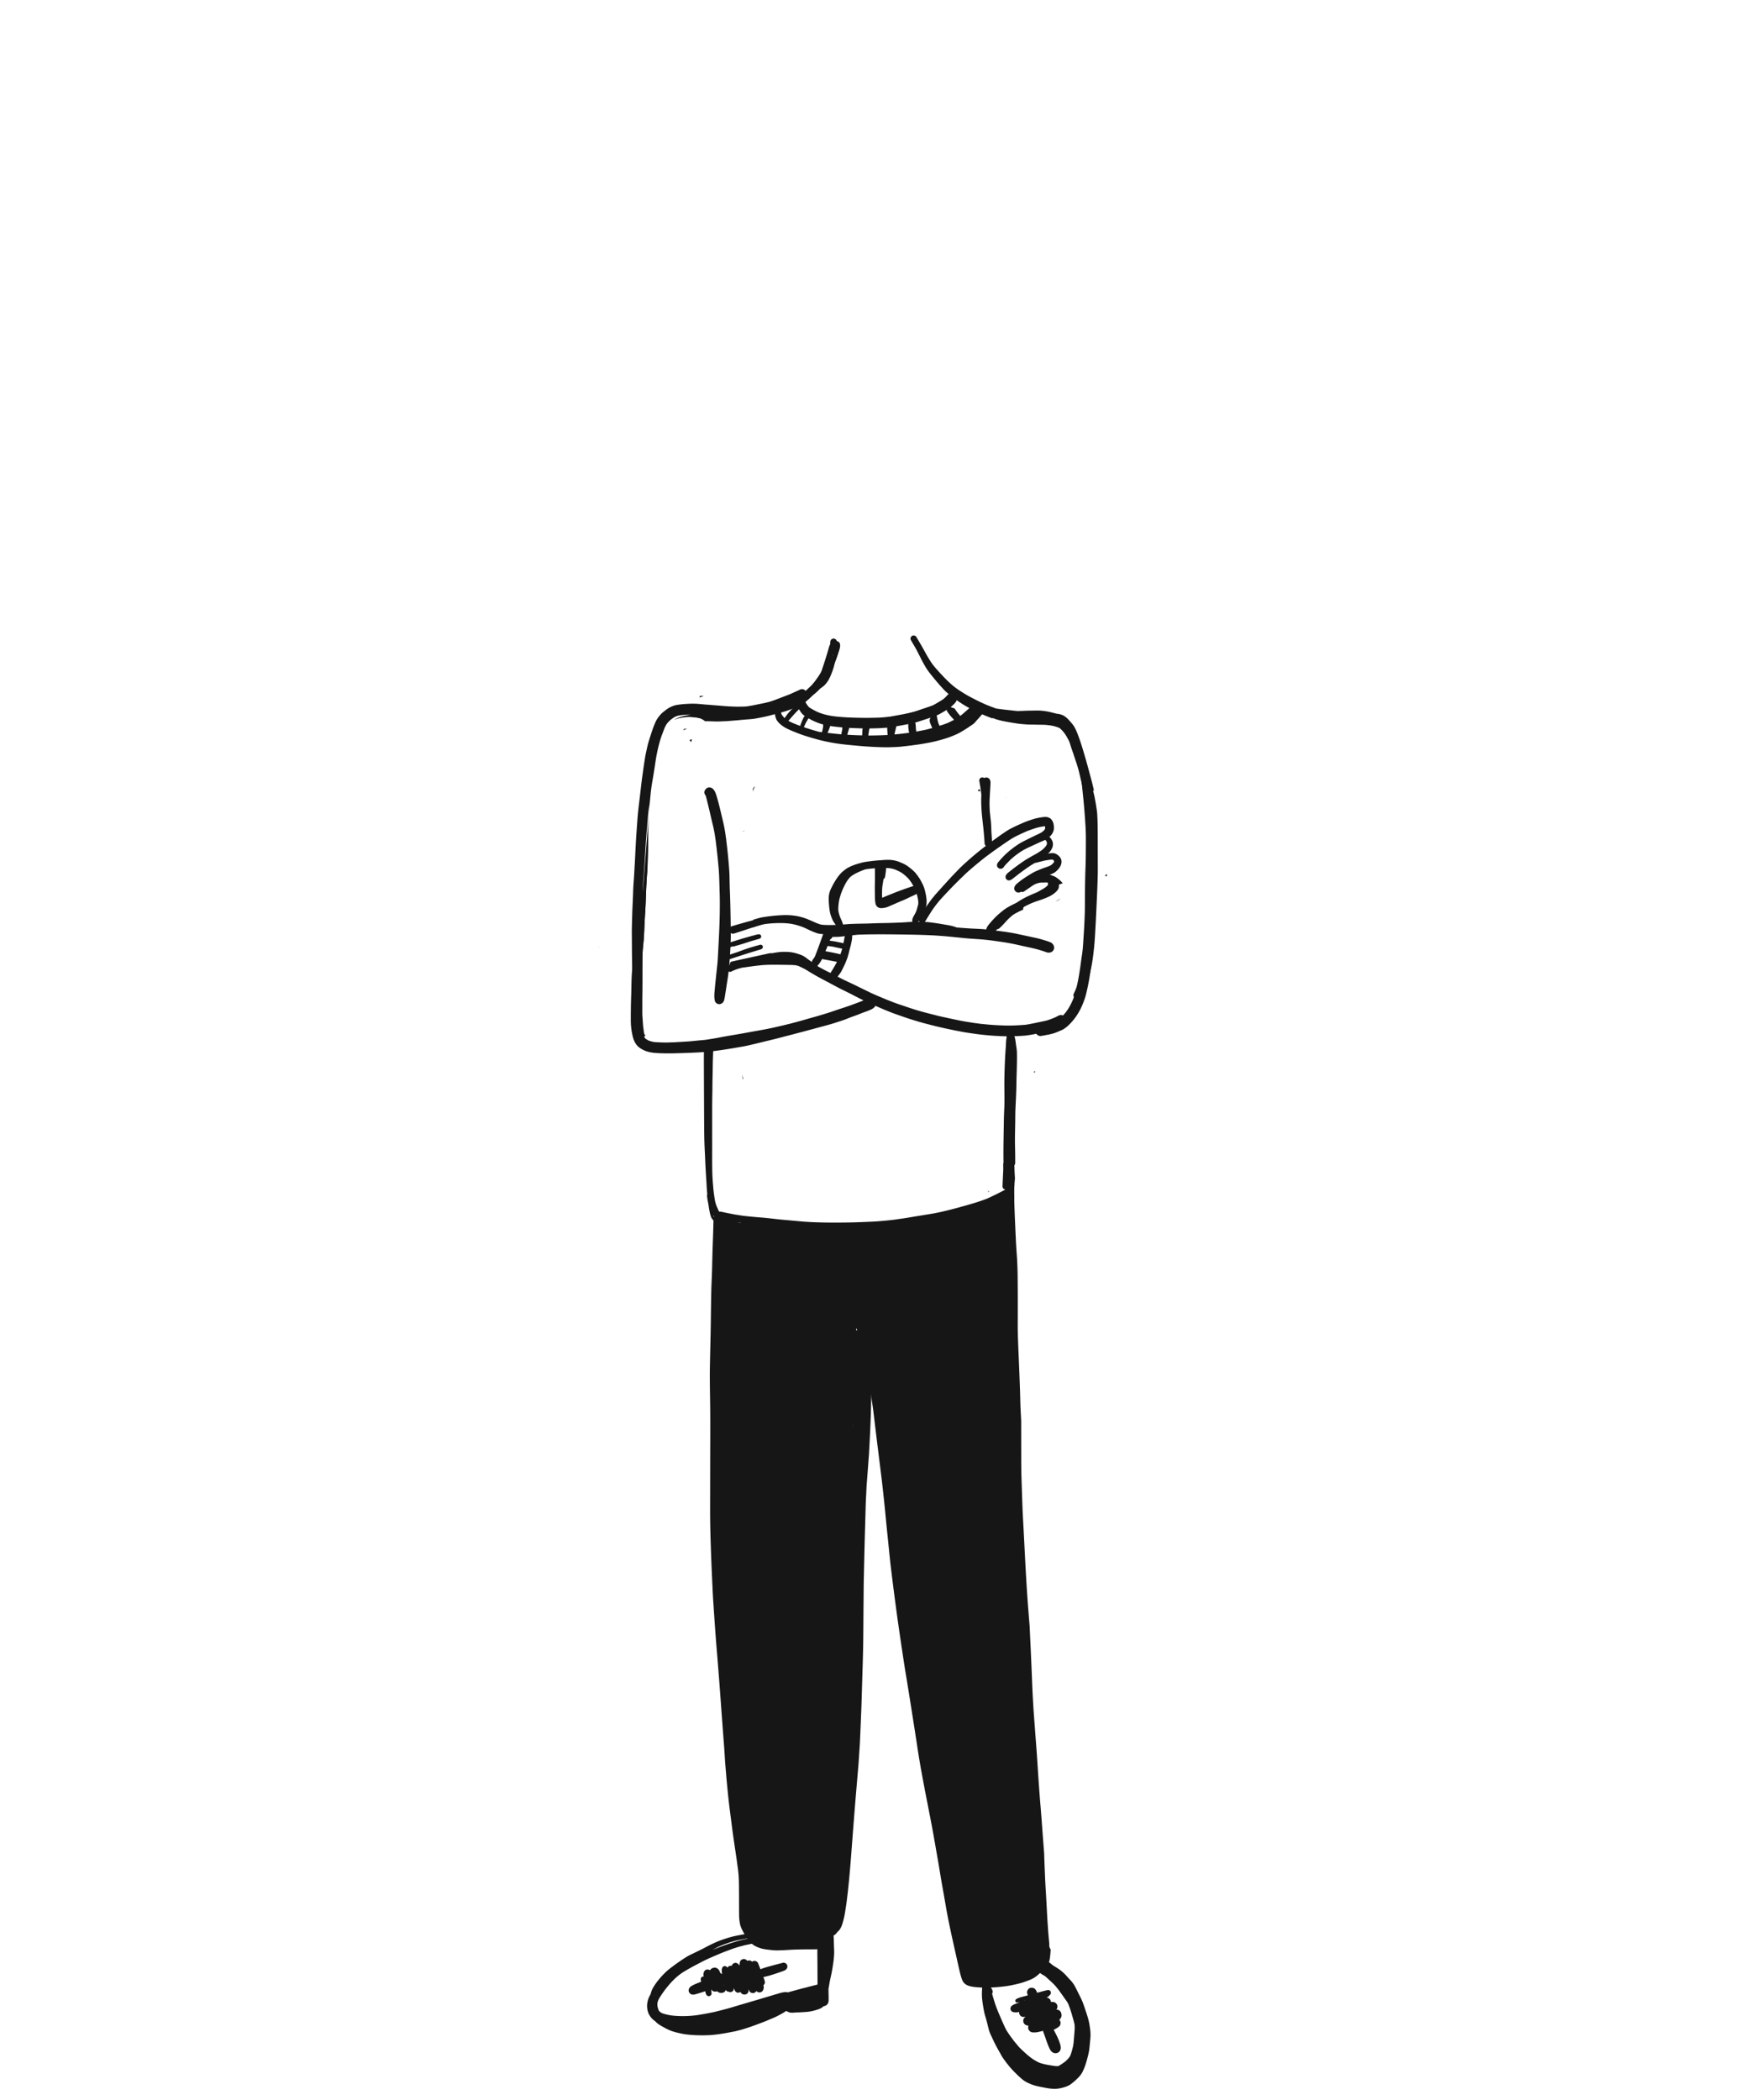 <svg width="500" height="600" xmlns="http://www.w3.org/2000/svg" xmlns:xlink="http://www.w3.org/1999/xlink"><defs><path id="a" d="M0 .206h.5v.5H0z"/></defs><g fill="none" fill-rule="evenodd"><path d="M212.14 307.562l.041.736.175-.001a259.25 259.25 0 01-.244-1.235c.008.166.017.334.027.5m-8.735 254.833a1.375 1.375 0 00-.509.527 2.842 2.842 0 00-.464-.177c-.565-.171-1.183.199-1.336.758-.05.182-.107.392-.107.581 0 .177.023.344.04.52l.014.148a.594.594 0 00-.166-.023c-.226 0-.397.12-.522.299-.146.211-.174.433-.122.685.033.158.052.316.075.476.035.248.076.494.113.74.048.304.412.477.691.423.117.325.225.654.322.985l-.023-.18.018.142.005.039c.036.265.072.53.117.795.021.122.047.244.074.365.032.144.134.308.202.441h.001a.802.802 0 00.685.394c.403-.001.834-.364.794-.796a47.248 47.248 0 01-.093-1.165l.02.05c.111.187.26.336.45.448.304.178.623.192.963.125a.916.916 0 00.24-.073c.027.025.056.049.085.072l.247.19c.133.059.268.115.404.168.153.03.309.047.466.05.162-.02.325-.043.485-.07a1.167 1.167 0 00.853-1.12c0-.438-.248-.814-.607-1.012-.04-.188-.074-.38-.112-.57a65.944 65.944 0 00-.16-.767 7.583 7.583 0 00-.352-1.219 31.14 31.14 0 00-.527-1.262 2.418 2.418 0 00-.223-.465c-.283-.422-.725-.73-1.252-.731-.304 0-.521.075-.789.21" fill="#161616"/><path d="M205.716 564.366l.042.019-.042-.019m-.104-.022h.006-.006m-.033-.003c.066.011.131.028.194.05.061.03.117.062.174.1.054.049.103.1.152.155-.32.07-.64.141-.958.214.094-.167.194-.331.299-.491a1.18 1.18 0 01.021-.024l.002-.001.024-.005a.62.62 0 01.092.002m5.832-3.77a4.732 4.732 0 00-.136.871 2.31 2.31 0 000 .147c-.114-.153-.24-.298-.36-.447a1.09 1.09 0 00-1.066-.28 1.123 1.123 0 00-.777.8 1.186 1.186 0 00-.551.014c-.29.08-.535.261-.705.502l-.182-.21c-.175-.208-.51-.272-.761-.203-.282.08-.449.286-.548.549-.207.548-.092 1.147-.003 1.717a1.193 1.193 0 00-.28-.162c-.27-.108-.74-.214-.968.05-.133.154-.226.33-.335.5-.123.194-.224.405-.326.612-.217.051-.432.104-.648.158-.412.103-.834.187-1.24.31-.46.139-.921.277-1.38.417-.38.114-.746.273-1.116.412-.79.297-1.585.607-2.323 1.02-.29.162-.57.38-.752.66-.235.356-.283.884-.047 1.257.107.168.242.358.43.447.019.01.038.017.057.026.173.1.36.15.561.152.245.017.497-.035.734-.098.383-.104.761-.22 1.14-.34 1.467-.463 2.94-.918 4.398-1.412.796-.27 1.595-.534 2.385-.823l.228-.083c.047.193.098.385.154.577.065.223.154.436.249.646.04.072.086.138.138.2.075.101.155.199.233.299.103.133.314.174.474.142.157.114.34.167.538.177a.99.99 0 00.734-.281c.239-.237.314-.557.34-.877.02.069.042.138.064.206.018.059.031.115.048.177.044.122.093.243.148.362.07.09.139.181.211.272a1.038 1.038 0 001.018.269c.14-.039.264-.102.374-.19.095.242.286.465.504.592.206.122.443.164.68.167.297.002.587-.12.795-.329l.175-.226c.101-.176.153-.365.153-.567.013-.125.029-.25.043-.374.028.08.057.16.088.238a1.145 1.145 0 001.913.505l.179-.232.014-.025c.222.247.517.402.87.402.396 0 .812-.22 1.004-.576.073-.139.132-.285.187-.432a3.15 3.15 0 00.048-.424 2.936 2.936 0 00-.048-.428 3.673 3.673 0 00-.038-.211 1.02 1.02 0 00.377-1.092c-.037-.23-.123-.453-.203-.673l-.2-.55c.255-.051.509-.108.76-.174.382-.1.77-.185 1.148-.303l1.465-.456c.357-.112.71-.242 1.066-.364.213-.074.426-.148.64-.22l.3-.108c.123-.042.244-.086.364-.135.25-.099.53-.2.723-.398l.082-.085c.345-.35.42-.897.171-1.322-.243-.416-.764-.641-1.232-.502-.542.162-1.095.29-1.642.434-.557.145-1.111.291-1.665.443-1.009.28-2.013.563-2.99.944l-.031.006a43.779 43.779 0 00-.667-1.706l.113.268a3.497 3.497 0 00-.047-.112 1.137 1.137 0 00-.79-.79 1.11 1.11 0 00-.982.198 1.177 1.177 0 00-.549-.33 1.173 1.173 0 00-.844.085 1.17 1.17 0 00-.97-.529c-.498 0-1.001.35-1.116.85m89.46 14.348l-.017.024.017-.023m-7.897-3.456l-.313.117a.609.609 0 00.012-.051l.301-.066m1.123-3.375c-.304.178-.471.441-.588.763a1.508 1.508 0 01-.018.051c-.098.274-.044.617.084.88l.017.076c.02.08.046.159.072.237l-.346.097c-.339.095-.677.186-1.018.273-.366.094-.73.193-1.088.311a3.988 3.988 0 00-.871.417.526.526 0 00-.238.585c.055.199.274.409.5.378l.802-.106-.092.034-.788.299c-.155.06-.314.115-.47.174a3.582 3.582 0 00-.842.442 1.035 1.035 0 00-.369.369 1.04 1.04 0 00-.104.793c.05.173.138.324.265.453.206.207.445.275.726.3.157.015.314.033.47.045.267.023.558-.034.818-.077l.188-.03a1.237 1.237 0 00.604 1.258c.194.114.405.17.63.17.192-.02.382-.041.573-.064-.088.075-.174.15-.261.222a1.332 1.332 0 00-.346 1.306c.063.228.178.425.346.592l.27.21c.21.122.436.183.678.184l.156.016a1.426 1.426 0 00-.058.913 1.413 1.413 0 001.347 1.026c.242.004.482.013.724-.002a6.734 6.734 0 001.08-.184c.333-.077.664-.17.996-.258l.038-.01.183.516c.22.62.444 1.24.655 1.863.243.72.503 1.429.8 2.128.274.639.562 1.335 1.195 1.696a1.518 1.518 0 001.516 0c.467-.273.728-.763.743-1.297.018-.582-.2-1.177-.385-1.722-.175-.515-.403-1.01-.628-1.504a20.241 20.241 0 00-.498-.995c-.136-.256-.266-.515-.402-.77l-.085-.24c.08-.037.162-.075.242-.11.118-.054.234-.111.35-.168.245-.12.456-.277.674-.438l.276-.213a1.365 1.365 0 00.033-1.9c.158-.14.3-.3.404-.473.143-.239.254-.504.243-.791a2.666 2.666 0 00-.092-.627 1.397 1.397 0 00-.637-.827l-.331-.14a1.395 1.395 0 00-.437-.05c.297-.303.381-.816.274-1.209a1.291 1.291 0 00-.337-.577l-.263-.204a1.313 1.313 0 00-.66-.178 2.74 2.74 0 00-.352-.03 1.42 1.42 0 00-.239.01 1.166 1.166 0 00-.161-.63 1.194 1.194 0 00-1.07-.588l.045-.025c.211-.119.447-.26.625-.427.131-.125.246-.264.365-.402.233-.267.308-.628.123-.946-.186-.318-.536-.431-.884-.36-.88.183-1.74.441-2.61.672-.108.03-.217.058-.326.087l-.009-.02a8.871 8.871 0 00-.268-.607 2.414 2.414 0 00-.32-.43c-.277-.279-.614-.372-.996-.39-.23 0-.445.058-.643.173m-6.827-340.135l.074-.063a2.43 2.43 0 00-.037-.127 7.866 7.866 0 01-.037.19m-7.804-2.139c0 .155.128.284.284.284a.286.286 0 00.284-.284.286.286 0 00-.284-.284.285.285 0 00-.284.284m2.924 114.781l.214-.057a3.663 3.663 0 01-.308-.42c.028.16.06.319.093.477m-37.685-130.54a83.846 83.846 0 01-2.61-.133c.013-.038.017-.086.024-.133l.055-.211c.044-.165.082-.307.124-.444l.062-.203.09-.297c.069-.222.138-.446.214-.666.622.034 1.252.059 1.88.083l.305.012c.542.021 1.086.036 1.631.047-.041.181-.067.39-.088.69-.012.174-.02.346-.025.52l-.014.351a2.67 2.67 0 01-.006.114l-.007.077c-.007.075-.005.155.005.244-.546-.015-1.093-.031-1.64-.051zm4.47-1.948l.502-.01c.596-.013 1.187-.023 1.769-.058l.682-.042.752-.046a8.66 8.66 0 00.613-.063c-.012.166 0 .344.01.516l.01.18.009.175c.006.145.014.292.024.435l.018.228.018.227c.008.093.019.17.032.264l.007.059c-.095.028-.2.035-.317.04l-1.365.053c-.747.032-1.5.046-2.227.06l-.32.005c-.304.008-.604.01-.907.01l-.392-.002a.327.327 0 00.004-.103c.03-.172.053-.344.079-.518l.009-.054.047-.314.015-.104c.045-.298.09-.606.176-.888l.028-.044.139.001c.191 0 .388-.003.584-.007zm-9.045 1.667l-.41-.035a98.394 98.394 0 01-3.293-.349c.084-.15.153-.323.22-.49l.027-.07.021-.051.02-.05c.044-.07.082-.15.115-.24.032-.086.059-.172.084-.26.06-.154.12-.31.177-.467l.026-.072c.033-.09.065-.177.093-.264.873.148 1.783.238 2.586.318l.6.062.29.029-.035.39-.03.398a7.158 7.158 0 00-.073.277c-.076.306-.151.61-.137.897l-.281-.023zm15.802-1.557l.139-.575a.808.808 0 00.023-.132c.652-.105 1.31-.23 1.966-.353l.517-.098c.32-.06.638-.121.958-.185-.054.343-.025.713 0 1.04l.005.061c.008.103.021.204.035.305l.02.153c.013.113.03.228.046.341l.015.112c.015.101.034.202.06.3.014.06.037.119.063.176l-.284.033-.343.05-.168.022a81.31 81.31 0 01-3.42.372c.11-.548.241-1.094.368-1.622zm-21.25.96l-.175-.022-.246-.033-.239-.034-.39-.108c-.724-.203-1.544-.43-2.32-.678a87.855 87.855 0 01-1.627-.537.195.195 0 00.05-.102c.024-.048.044-.103.063-.154l.021-.053.026-.064.027-.061c.09-.207.183-.411.277-.615l.055-.122.035-.075.053-.092.11-.188.361-.613.178-.302a.637.637 0 00.103-.075l.07.046.036.02a16.67 16.67 0 004.05 1.682.254.254 0 00-.016.102c.004.182.004.396-.019.61-.075.496-.182.996-.32 1.487l-.163-.019zm27.059-.63a1.75 1.75 0 01-.056-.187c-.01-.16-.014-.318-.019-.478l-.006-.18a8.68 8.68 0 00-.028-.458l-.004-.043c-.02-.225-.04-.434-.108-.622a1.83 1.83 0 00-.054-.132c.52-.13 1.04-.3 1.481-.448.44-.147.884-.29 1.326-.434l.193-.063c.488-.16.976-.318 1.462-.483a.957.957 0 00-.234.386c-.065.204-.086.38-.068.57.021.2.053.354.103.5.083.235.175.466.27.697.121.293.236.568.367.838-.056.01-.113.026-.172.042l-.169.047-1.386.364c-.068.017-.138.03-.208.042l-.123.025-.399.081-.477.097c-.564.114-1.133.217-1.7.32a.768.768 0 00.009-.48zm6.478-4.413c.228-.11.45-.24.666-.368l.133-.078.471-.275.09-.051c.301-.176.606-.352.906-.535l.037-.027a.682.682 0 00.118.5c.399.565.73 1.001 1.075 1.41.097.114.198.22.304.325l.04.049.085.098c.103.119.206.238.317.35.04.04.085.083.13.124-.365.188-.735.382-1.11.57-.294.15-.608.283-.904.407l-.05.022c-.124.044-.248.091-.372.138-.258.096-.49.183-.726.258l-.59.186-.392.125-.01-.025a3.736 3.736 0 01-.179-.352 7.549 7.549 0 01-.338-1.056 26.306 26.306 0 01-.285-1.492l-.015-.048v.003c.208-.079.409-.166.599-.258zm-39.748 3.206l-.195-.07a47.595 47.595 0 01-1.528-.604l-.239-.097a16.69 16.69 0 01-1.253-.619c.533-.607 1.067-1.22 1.608-1.83.196-.225.405-.438.613-.65l.124-.13c.227-.235.455-.467.684-.699l.168.27c.047.072.093.143.14.212l.044.065.098.147c.143.214.286.42.441.589.159.169.325.317.574.505l.12.09.057.042a1.778 1.778 0 00-.343.485 16.047 16.047 0 00-.577 1.296l-.142.348c-.097.242-.192.477-.208.716l-.186-.066zm-4.374-2.25l-.04-.044a8.89 8.89 0 01-.52-.607 6.113 6.113 0 01-.225-.324 6.407 6.407 0 01-.227-.912 5.738 5.738 0 01-.013-1.111c.021-.114.045-.228.08-.341.02-.031.036-.061.056-.088l.15-.17a81.91 81.91 0 001.047-.179c.301-.053.603-.106.905-.156a10.3 10.3 0 00.378-.069l.102-.008.101-.007a1.26 1.26 0 00.544-.15l.073-.016.34-.079c.252-.059.504-.12.753-.189-.008.284.063.59.12.836l.024.072-.072.06-.135.136a.344.344 0 00-.073-.006c-.17 0-.34.065-.477.186-.272.24-.558.514-.899.86-.174.177-.338.363-.504.547l-.148.167c-.145.16-.28.33-.414.504-.073.092-.143.181-.214.267a6.774 6.774 0 00-.289.397l-.088.126-.036.054c-.075.106-.152.213-.219.326l-.08-.083zm47.534-3.078c.066-.053.136-.112.207-.174l.142-.122a9.66 9.66 0 00.563-.528c.24-.241.51-.527.68-.847a1.8 1.8 0 00.122-.293c.516.369 1.048.72 1.55 1.045.716.469 1.48.891 2.064 1.207-.221.204-.447.414-.677.62-.51.458-1.031.904-1.429 1.242l-.146.11a16.23 16.23 0 01-.37.278c-.077-.145-.195-.276-.308-.403l-.086-.098c-.118-.138-.234-.28-.349-.421-.257-.34-.455-.626-.626-.897a1.078 1.078 0 00-.908-.513h-.065a.833.833 0 00-.364-.206zm-11.037-20.328a.908.908 0 00-.324 1.236l.383.648.033.059c.426.718.867 1.461 1.261 2.209.278.527.547 1.059.814 1.59.16.317.32.633.482.949a32.117 32.117 0 001.48 2.636c.471.747 1.034 1.441 1.58 2.115l.126.157a72.28 72.28 0 001.876 2.245c.335.38.674.754 1.017 1.127l.11.12c.243.264.518.562.803.82.27.242.545.483.822.718a1.2 1.2 0 00-.237.174c-.117.106-.222.222-.33.338l-.037.041a7.176 7.176 0 01-.293.31c-.189.182-.399.368-.662.585-.353.253-.728.473-1.088.686l-.165.098-.273.163c-.422.253-.9.54-1.381.783-1.009.39-1.995.72-2.828.992-.327.106-.653.217-.979.33l-.056.02c-.631.216-1.284.441-1.938.61-1.82.475-3.705.81-5.53 1.133l-.938.168c-1.114.132-2.303.265-3.503.3l-.088.002c-1.013.027-2.163.057-3.292.057-.261 0-.524-.002-.785-.006-3.208-.044-5.893-.14-8.57-.473-1.586-.23-2.98-.589-4.26-1.098a20.99 20.99 0 01-1.461-.732l-.124-.07a13.462 13.462 0 01-.976-.576 3.797 3.797 0 01-.397-.416 7.944 7.944 0 01-.683-1.025 3.031 3.031 0 01-.052-.186.993.993 0 01.089-.166c.054-.057.111-.116.173-.17.21-.187.338-.454.361-.753a10.896 10.896 0 002.922-2.028l.156-.154c.18-.177.358-.352.535-.532.324-.223.63-.453.935-.7.336-.276.637-.606.977-1.068.655-.894 1.076-1.914 1.433-2.883.222-.603.44-1.2.583-1.796.092-.38.154-.771.213-1.15l.063-.398.01-.063c.132-.779.27-1.702.3-2.638.02-.663.084-1.326.146-1.97.023-.228.044-.457.064-.687a.79.79 0 00-.221-.6.99.99 0 00-.704-.324.925.925 0 00-.653.27c-.164.163-.244.36-.273.654l-.016.187a35.022 35.022 0 01-.151 1.52 38.71 38.71 0 00-.121.924c-.014.097-.03.195-.046.294a1.648 1.648 0 011.088.78c.355.483.242 1.122.11 1.655-.074.3-.154.598-.253.893a14.58 14.58 0 01-1.003 2.259 7.489 7.489 0 01-.822 1.246c-.23.274-.477.536-.726.794-.653.67-1.302 1.353-2.053 1.915-.625.467-1.28.89-1.925 1.326-.963.65-1.913 1.356-2.983 1.82-.903.392-1.829.72-2.754 1.057-.752.273-1.507.533-2.271.768-.354.11-.707.22-1.062.325l-.186.405-.683 1.461a5.62 5.62 0 00.025.949c.025.22.063.506.133.795.022.086.051.173.081.258l.014.042c.015.047.03.09.046.134l.037.102c.05.15.098.282.166.397.357.604.856 1.063 1.252 1.395 1.081.91 2.408 1.451 3.692 1.976l.107.042c.822.335 1.796.722 2.787 1.04.868.281 1.9.609 2.97.906.908.254 1.982.544 3.06.772.974.206 2.015.417 3.038.574 1.967.305 3.981.488 5.93.665l.643.058c1.936.176 3.913.298 6.044.372.737.024 1.295.035 1.809.035.373 0 .746-.006 1.119-.018l.352-.01.103-.004c.342-.01.687-.02 1.03-.04.158-.011.318-.02.478-.028.369-.018.7-.036 1.028-.071 2.003-.219 4.327-.485 6.558-.865a49.02 49.02 0 002.934-.568 51.373 51.373 0 003.083-.83 27.14 27.14 0 002.973-1.1c.417-.18.89-.384 1.321-.632a39.25 39.25 0 002.79-1.74 93.4 93.4 0 01.706-.47c.201-.133.372-.258.525-.384.196-.163.353-.349.522-.545.258-.304.5-.57.74-.837l.06-.065.068-.075c.333-.37.677-.752.996-1.143.719.312 1.493.628 2.3.94.228.088.46.17.696.25l.022-.076.017-.072c.22.114.455.202.698.29.362.13.74.23 1.107.327l.321.086c.3.082.632.158 1.045.236.38.074.759.148 1.14.216.54.096 1.096.198 1.644.276l.075.01.04.007.062.01c.462.076.907.144 1.348.201a36.16 36.16 0 001.708.16l.09.008c.454.036.99.072 1.537.072h.157l.226-.005.059.001.048.003c.627.021 1.255.03 1.882.04l.317.004.176.001c.673.01 1.37.018 2.053.103l.32.04.333.04c.444.066.838.146 1.205.245.41.11.776.213 1.138.355.17.076.336.158.498.246l.206.208c.274.275.556.557.805.858l.06.079.063.08a9.4 9.4 0 01.799 1.21c.07.133.146.265.22.396.151.266.307.542.438.827.184.462.334.948.477 1.418.074.24.148.48.227.717.08.245.167.486.253.73l.158.436c.123.356.24.717.354 1.076l.017.05c.12.38.25.759.377 1.137a35.594 35.594 0 011.123 3.851c.2.873.404 1.745.611 2.618.177.753.325 1.526.468 2.271l3.033-.172-.003-.02a34.928 34.928 0 00-.295-1.302 76.793 76.793 0 01-.15-.637c-.097-.426-.215-.856-.327-1.271l-.118-.432c-.202-.758-.407-1.517-.613-2.275l-.31-1.146c-.307-1.134-.644-2.31-1-3.496l-.11-.37a79.055 79.055 0 00-.996-3.18c-.496-1.446-.96-2.745-1.622-3.984-.237-.447-.57-.843-.89-1.224l-.11-.13a21.886 21.886 0 00-.689-.777 7.393 7.393 0 00-.963-.87 4.63 4.63 0 00-.485-.32 2.443 2.443 0 00-.352-.156l-.128-.05a4.1 4.1 0 00-.832-.241 7.167 7.167 0 00-.769-.105c-.249-.08-.51-.145-.763-.205l-.232-.058c-.802-.202-1.586-.39-2.38-.487-.444-.056-.82-.097-1.205-.12a10.787 10.787 0 00-.7-.018l-.372.002-.06.001c-.765.008-1.532.017-2.298.034-.534.01-1.067.031-1.602.054-.47.02-.94.04-1.41.051-.275-.025-.55-.05-.825-.078a70.839 70.839 0 01-1.175-.13c-.341-.038-.681-.077-1.023-.112-.617-.065-1.232-.142-1.848-.219l-.184-.023-.328-.048c-.266-.039-.531-.077-.797-.12l-.147-.025-.146-.022a.73.73 0 00.018-.067c-.796-.26-1.604-.581-2.43-.913a61.298 61.298 0 01-2.335-1.071 80.157 80.157 0 01-1.97-1.009l-.067-.036-.51-.267c-.686-.36-1.355-.777-2.003-1.18l-.369-.228a27.116 27.116 0 01-2.055-1.444c-1.025-.835-2.07-1.822-3.194-3.022-.905-.962-1.923-2.048-2.838-3.204-.711-.973-1.392-2.078-2.212-3.585a124.64 124.64 0 00-2.193-3.82l-.048-.081-.26-.44a.917.917 0 00-1.237-.325zm-60.731 17.599c.407-.141.814-.277 1.223-.406a29.53 29.53 0 00-.823-.051l-.06-.002a7.15 7.15 0 00-.21-.008l-.13.467" fill="#161616"/><g transform="translate(171 270.126)"><mask id="b" fill="#fff"><use xlink:href="#a"/></mask><path d="M0 .646L.205.48.292.41A5.31 5.31 0 01.13.207L0 .646" fill="#161616" mask="url(#b)"/></g><path d="M212.303 237.515l-.048.116c.216-.142.43-.286.644-.433-.2.105-.398.21-.596.317m-5.093 2.483c.166-.08.333-.158.5-.237v-.063c-.167.099-.334.199-.5.3m108.84 9.782l-.008.016c-.108.18-.24.332-.4.458.24-.01.47.043.677.14l-.119-.632-.15.019m-28.374 335.504a2.151 2.151 0 01-.125-.175c.04.06.085.119.13.176l-.005-.001zm13.377 4.96l-.5-.08c-1.237-.2-2.516-.407-3.694-.86-.782-.36-1.56-.83-2.381-1.433l-.197-.156c-.303-.241-.617-.49-.91-.753a82.676 82.676 0 01-1.414-1.288 13.5 13.5 0 01-1.154-1.21c-.36-.429-.717-.863-1.074-1.296-.335-.44-.723-.956-1.091-1.474-.612-.862-1.11-1.589-1.497-2.418-.525-1.13-1.027-2.295-1.513-3.42l-.195-.452-.066-.16c-.378-.912-.769-1.855-1.072-2.809a77.434 77.434 0 01-.538-1.741l-.026-.09c-.07-.243-.142-.484-.211-.728l-.076-.26a.893.893 0 00.157-.315c.073-.26.018-.47-.095-.73-.106-.243-.226-.5-.403-.709a48.413 48.413 0 003.618-.297 28.196 28.196 0 003.273-.568l.115-.026.048-.012c.865-.202 1.76-.412 2.605-.72.54-.194 1.031-.38 1.501-.568a7.067 7.067 0 001.542-.823c.41-.29.811-.625 1.306-1.09l.043-.041.12.087c.176.129.322.227.461.308l.165.097c.246.143.501.291.743.455.272.23.536.477.793.716l.1.093c.308.284.617.568.927.85l.23.212c.718.655 1.322 1.438 1.907 2.194l.028.038c.416.578.828 1.16 1.234 1.744.154.22.311.44.468.66l.095.133.025.035c.276.385.56.785.77 1.214.294.738.565 1.506.802 2.279.14.457.276.916.407 1.377l.077.267c.194.657.392 1.339.514 2.029.078.838.004 1.701-.068 2.538l-.044.505-.033.44c-.053.695-.107 1.414-.192 2.118a15.509 15.509 0 01-.447 1.89c-.128.45-.269.881-.417 1.281a6.22 6.22 0 01-.364.606 9.62 9.62 0 01-1.161 1.176c-.209.153-.421.3-.634.446l-.18.124a9.557 9.557 0 01-1.057.655c-.046.014-.09.026-.135.038a7.674 7.674 0 01-.19.003 8.37 8.37 0 01-1.045-.08zm-109.297-14.412c-.992-.152-1.844-.361-2.607-.642a3.743 3.743 0 01-.451-.27 4.977 4.977 0 01-.435-.41l-.047-.096a6.87 6.87 0 01-.365-1.198 7.167 7.167 0 01-.02-.877c.071-.315.153-.598.25-.869.313-.654.735-1.274 1.106-1.821a34.79 34.79 0 011.083-1.49l.254-.31c.232-.287.466-.573.708-.852.924-1.066 1.823-1.94 2.746-2.673.435-.33.954-.71 1.496-1.036.47-.28.942-.55 1.415-.822l.074-.042c.81-.465 1.654-.905 2.468-1.33l.578-.303c.778-.406 1.7-.878 2.634-1.29 1.016-.45 2.034-.887 3.057-1.32l.478-.191a66.119 66.119 0 011.785-.696l1.355-.496c.332-.12.67-.228 1.009-.333l.457-.145c.266-.09.545-.16.816-.228.115-.029.228-.057.341-.088l.215-.059c.274-.075.558-.154.842-.211.607-.126 1.213-.25 1.819-.37.15.122.305.236.45.34.546.395 1.205.639 1.733.835.88.328 1.826.44 2.744.546l.332.04c.718.084 1.348.125 1.926.125 1.068-.002 2.105-.065 3.11-.124a76.903 76.903 0 011.688-.089 115.61 115.61 0 014.955-.077h.438c.313 0 .681-.003 1.048-.024a6.17 6.17 0 00.291-.024l-.004.764c.001.689.009 1.376.018 2.065.006.641.013 1.285.015 1.926l.018 4.758.002.295v.297l-.157.036-.316.078-.596.151-.597.151c-.627.157-1.25.324-1.874.494-.193.043-.387.085-.577.136l-.656.174c-.531.142-1.063.282-1.594.43-.718.198-1.435.396-2.154.592l-.05-.016c-.173-.068-.36-.079-.542-.088l-.05-.003a.597.597 0 00-.114.014l-.049.007-.146.018a6.727 6.727 0 00-.426.064c-.432.077-.864.203-1.282.327-.148.044-.296.088-.444.13-.39.109-.778.227-1.166.344l-.48.147a776.304 776.304 0 01-7.523 2.225c-.703.202-1.406.413-2.108.625-1.385.416-2.818.847-4.245 1.208l-.944.238-.936.24a28.8 28.8 0 01-1.231.266 31.3 31.3 0 00-.624.127c-.356.076-.717.14-1.076.204l-.382.07c-.928.167-1.638.285-2.3.38a31.06 31.06 0 01-3.847.246c-1.131 0-2.255-.067-3.339-.2zm12.815-19.259l.08-.042c.427-.22.89-.438 1.464-.686a35.494 35.494 0 013.86-1.312c.23-.063.464-.108.698-.155l.296-.06c.249-.052.498-.1.747-.148l.372-.073c.459-.09.92-.174 1.382-.252.017.03.039.062.062.092l-.045.006c-.549.11-1.118.223-1.673.365l-.243.062c-.545.139-1.11.283-1.657.452-.747.23-1.35.424-1.898.614-1.163.4-2.37.847-3.591 1.328l-.445.175-.374.146c.32-.175.642-.342.965-.512zm-.61-208.92a2.547 2.547 0 01-.096-.25.551.551 0 00.14-.054c.008.082.021.17.036.256-.018.03-.037.06-.054.092l-.026-.045zm-2.787-50.074a260.85 260.85 0 00-.068 6.383c.02 5.43.046 10.86.074 16.29v.094c.006 1.328.02 2.654.036 3.981.016 1.307.059 2.67.127 4.055l.052 1.074.047.95c.015.302.026.604.037.906.01.302.02.603.034.904.064 1.24.135 2.57.22 3.901.044.666.087 1.313.123 1.959l.027.518c.02.373.038.746.065 1.118.04.502.083 1.005.129 1.507a.61.61 0 00-.065.25c-.015.245.02.49.053.727l.009.074.016.119c.018.131.037.264.06.396l.064.335.063.335.056.29.056.3.03.141.016.103.013.107c.024.177.05.343.077.51l.029.195c.024.164.048.327.078.49l.074.382.071.373c.03.155.071.312.11.468l.058.23c.014.054.032.107.048.158l.026.076.016.056c.046.14.091.282.145.42.126.333.34.593.513.782.048.054.1.102.157.15a540.973 540.973 0 01-.236 7.614 411.734 411.734 0 00-.12 4.396c-.014.705-.03 1.412-.05 2.117-.025.965-.066 1.93-.106 2.895a159.388 159.388 0 00-.118 3.318 799.932 799.932 0 00-.116 7.506 752.588 752.588 0 01-.162 8.528v.059c-.04 1.716-.079 3.432-.11 5.148-.055 2.961-.01 5.971.035 8.881.022 1.539.045 3.066.054 4.593.02 3.03.01 6.114.001 9.099l-.001.353c-.005 1.244-.01 2.487-.01 3.731l-.013 6.978-.012 7.223c-.009 4.698.148 9.37.31 13.755.08 2.15.167 4.22.26 6.154.031.633.06 1.265.089 1.9.063 1.404.134 2.994.235 4.54l.017.244c.299 4.449.607 9.049.978 13.568.334 4.04.765 9.35 1.136 14.585.278 3.904.594 8.153.994 13.373.054.687.095 1.374.137 2.061l.014.227c.024.404.048.808.074 1.208.046.717.106 1.431.166 2.146l.015.198.087 1.057c.208 2.58.464 5.159.64 6.872.238 2.313.553 4.732.807 6.676l.092.702a258.783 258.783 0 001.05 7.595c.174 1.166.347 2.333.512 3.5.113.847.228 1.696.346 2.544.13 1.028.21 1.98.243 2.914.038 1.063.047 2.138.053 3.002.007 1.068.009 2.137.01 3.204.002 1.072.005 2.144.011 3.215.003.51.009 1.01.032 1.5.024.486.086 1 .2 1.666.163.943.618 1.828 1.07 2.651.081.148.166.299.253.453-.356.057-.714.122-1.073.19l-.456.086c-.633.12-1.289.242-1.923.405a32.94 32.94 0 00-2.094.624c-.707.232-1.343.445-1.971.7l-.06.025-.1.042.006-.002a39.846 39.846 0 00-3.392 1.627c-.272.146-.542.291-.819.429a88.47 88.47 0 00-.756.376c-.251.124-.5.25-.751.373-.216.106-.433.208-.65.313-.249.119-.498.238-.745.36l-.369.177c-.337.16-.684.325-1.01.515-1.023.594-2.016 1.278-2.868 1.871a54.726 54.726 0 00-2.776 2.083c-.355.282-.685.61-1.006.925l-.16.158c-.38.373-.737.779-1.05 1.135-.809.92-1.453 1.793-1.973 2.667-.14.233-.288.486-.412.757-.183.399-.304.823-.413 1.225l-.013.048-.012.048c-.443.734-.736 1.48-.873 2.216a5.8 5.8 0 00-.12 1.064c0 .491.058.977.17 1.447.193.803.648 1.606 1.28 2.26.262.267.565.495.878.723a6.34 6.34 0 001.073.923c.396.265.82.5 1.23.726l.217.12a15.2 15.2 0 001.683.833c1.1.445 2.26.708 3.355.94 1.232.259 2.489.35 3.672.422.404.024.81.032 1.217.04l.5.011a28.697 28.697 0 001.526-.014l.41-.013c.403-.01.82-.022 1.228-.062a53.298 53.298 0 002.086-.237 63.015 63.015 0 003.553-.611c.14-.03.282-.056.423-.082.325-.062.661-.125.989-.205a50.98 50.98 0 001.856-.497 56.692 56.692 0 003.112-1.032 99.479 99.479 0 003.141-1.185c.562-.22 1.129-.46 1.675-.693l.147-.064.333-.139c.36-.15.733-.308 1.09-.483.499-.246.935-.474 1.334-.696l.085-.045c.374-.209.76-.422 1.122-.662.128-.085.255-.17.38-.257.067.05.137.099.207.144l.37.155c.12.056.245.105.372.142.223.071.563.074.79.076h.003c.26 0 .493-.026.718-.052l.149-.015.042-.009v.005a44.544 44.544 0 003.345-.177 11.467 11.467 0 002.134-.405c.293-.082.583-.17.873-.262.146-.047.288-.105.43-.163.189-.076.41-.171.631-.298.233-.133.443-.325.62-.495.777-.044 1.398-.702 1.413-1.498.017-.92-.003-1.857-.023-2.763l-.012-.672c.037-.185.073-.373.106-.561l.077-.455c.07-.41.139-.822.217-1.23.068-.359.148-.714.228-1.068.044-.202.09-.402.132-.603.258-1.204.474-2.481.68-4.026.077-.59.125-1.19.164-1.749.038-.57.021-1.14-.001-1.725a88.858 88.858 0 01-.071-2.621 9.247 9.247 0 00-.123-1.355 1.513 1.513 0 00-.596-.838 46.41 46.41 0 00.615-1.63 26.74 26.74 0 001.214-4.616c.244-1.402.398-2.85.548-4.334l.031-.312c.06-.6.13-1.282.171-1.95l.215-3.586.194-3.283.126-2.083.003-.059c.208-3.488.424-7.096.561-10.648l.047-1.177.003-.075c.068-1.743.14-3.546.173-5.319l.02-1.15c.035-1.845.069-3.687.097-5.531.043-2.755.1-5.51.156-8.265l.017-.758.089-4.324c.075-3.754.2-7.619.31-11.029l.053-1.729c.162-5.103.292-8.992.422-12.606l.081-2.22.01-.268c.128-3.504.26-7.126.332-10.688.044-2.273.089-4.721.116-7.226l.014-1.393.003-.349c.012-1.354.024-2.71.052-4.065.111-5.281.174-9.608.2-13.616.024-4.035.083-8.285.178-12.992.079-3.948.181-8.063.272-11.693l.038-1.565c.05-2.004.157-4.041.261-6.012l.006-.098.015-.289.063-1.142.037-.613c.084-1.463.172-2.975.219-4.465.051-1.581.075-3.18.07-4.753l-.002-.528c-.002-.703-.003-1.405.006-2.107.009-.64.023-1.323.08-1.986.161.291.313.59.458.908.517 1.304.874 2.682 1.218 4.014.035.128.065.238.097.349.07.252.131.48.178.714l.3 1.478c.313 1.53.603 3.145.887 4.934.314 1.983.633 3.963.956 5.941.219 1.33.417 2.687.609 4l.018.126.127.87.081.677.038.305c.45 3.759.915 7.647 1.394 11.465.29 2.31.578 4.621.86 6.933.244 1.99.46 4.017.671 5.98l.026.251.057.537c.139 1.298.264 2.598.39 3.897l.036.38.17 1.77c.117 1.21.242 2.42.366 3.631l.067.648.015.142c.073.707.148 1.414.218 2.122.058.55.111 1.1.165 1.65l.023.227c.133 1.353.272 2.752.44 4.12.279 2.285.56 4.568.854 6.85.305 2.367.62 4.733.94 7.098.25 1.84.524 3.708.786 5.515l.047.32.14.944c.245 1.67.496 3.34.748 5.008l.22 1.462c.192 1.269.404 2.558.621 3.88l.251 1.52c.61 3.73 1.2 7.473 1.853 11.63l.27 1.719c.186 1.18.367 2.362.547 3.544.438 2.865.89 5.825 1.418 8.73.458 2.518.85 4.645 1.28 6.834l.833 4.26.512 2.616c.628 3.22 1.2 6.506 1.753 9.685l.023.138.45 2.585c.145.822.28 1.643.415 2.466l.056.348c.17 1.03.36 2.198.562 3.325.407 2.279.81 4.558 1.202 6.838.699 4.065 1.61 8.126 2.49 12.053l.085.38c.1.437.196.874.293 1.31l.11.5a312.2 312.2 0 00.958 4.219c.1.423.21.844.327 1.264.044.159.094.316.144.475l.025.08c.038.123.085.242.133.362l.017.04.016.041c.07.194.153.374.247.535.12.166.243.33.37.488.246.207.457.387.721.52.295.155.629.253.896.332.512.15 1.097.217 1.604.267a39.64 39.64 0 001.91.139c-.057.769-.081 1.36-.083 1.916-.003.936.12 1.897.242 2.713.146.983.297 1.83.463 2.591.082.38.197.764.309 1.134l.116.392c.19.656.36 1.33.522 1.98.124.495.248.988.382 1.48.162.591.426 1.15.683 1.69l.056.117c.113.239.223.479.335.719.139.3.278.601.422.898.487 1.008 1.05 1.998 1.591 2.956l.182.318.165.3c.168.306.342.622.547.912.311.438.623.874.947 1.303.7.921 1.369 1.71 2.047 2.409.848.876 1.522 1.52 2.182 2.093.374.323.824.691 1.327.975.419.24.854.435 1.376.654l.176.076.179.075.075.032.074.03-.186-.086-.057-.024c1.013.418 2.104.625 3.16.825l.576.111c.9.177 1.868.341 2.85.341.462 0 .888-.034 1.3-.108a12.021 12.021 0 001.675-.41c.35-.114.709-.262 1.095-.45.33-.16.62-.386.903-.605l.09-.07c.433-.335.872-.723 1.425-1.257.52-.503.918-.967 1.213-1.416.32-.489.548-1.037.768-1.567l.091-.22c.247-.586.432-1.206.58-1.734l.036-.13c.323-1.162.659-2.364.791-3.59.044-.4.082-.802.121-1.203l.06-.61.03-.297c.045-.453.092-.92.107-1.383a12.317 12.317 0 00-.085-1.846 26.798 26.798 0 00-.313-2.006c-.235-1.156-.595-2.257-.915-3.182-.1-.293-.199-.59-.296-.886-.305-.918-.619-1.866-1.052-2.751a159.454 159.454 0 00-1.632-3.268c-.213-.414-.395-.755-.638-1.083-.26-.35-.514-.661-.755-.926l-.373-.4c-.283-.299-.574-.61-.846-.93-.278-.326-.601-.622-.887-.885a11.69 11.69 0 00-1.214-.97c-.344-.241-.71-.468-1.063-.688l-.228-.14-.298-.184a4.226 4.226 0 01-.267-.187 51.492 51.492 0 00-1.003-.814 6.19 6.19 0 00.148-.53c.079-.327.12-.672.159-1.004.053-.43.092-.832.124-1.237.02-.273.04-.553.056-.841a2.135 2.135 0 01-.334-.693c-.112-.406-.038-.813-.077-1.222l-.189-1.981c-.105-1.094-.164-2.193-.245-3.288-.15-2.089-.242-4.185-.356-6.277-.131-2.407-.299-4.814-.401-7.221-.094-2.244-.197-4.489-.256-6.732-.146-2.01-.314-4.02-.462-6.03-.166-2.287-.33-4.574-.52-6.86a509.692 509.692 0 01-.605-7.867c-.17-2.486-.322-4.973-.493-7.46-.17-2.487-.377-4.973-.557-7.46-.158-2.216-.348-4.428-.475-6.645a360.614 360.614 0 01-.37-7.64c-.094-2.575-.215-5.148-.328-7.723-.104-2.35-.233-4.697-.328-7.047l-.009-.233c-.152-1.795-.291-3.592-.432-5.39-.383-4.92-.657-9.843-.912-14.77-.128-2.471-.252-4.94-.382-7.408-.13-2.456-.278-4.911-.358-7.368-.086-2.62-.182-5.24-.261-7.862-.07-2.358-.059-4.721-.065-7.08-.008-2.583-.01-5.164-.01-7.746 0-.38-.001-.761-.004-1.141-.053-1.055-.11-2.111-.164-3.167-.083-1.568-.096-3.142-.145-4.71-.12-3.664-.26-7.325-.426-10.986a391.3 391.3 0 01-.212-5.677c-.058-1.824-.027-3.657-.027-5.483 0-3.539.006-7.078-.031-10.617a106.11 106.11 0 00-.147-5.095c-.104-1.83-.26-3.655-.344-5.485-.168-3.582-.34-7.165-.452-10.748-.027-.893-.039-1.787-.057-2.68l-.506.232-.875.399a210.724 210.724 0 00-3.64 1.691c-.404.195-.544.716-.443 1.087l.015.052-.085.054-.252.122-.038.003-.043.005c-.243.02-.485.033-.727.045l-.18.01-.29.017c-.135.01-.271.018-.408.024l-.11.049a3.845 3.845 0 01-.158.062l-.23.066-.072.021c-.512.148-1.021.31-1.53.47l-.35.11c-.597.188-1.178.39-1.73.604a19.31 19.31 0 00-.66.269l-.544.174-.414.133-.752.17-.752.173-.114-.007-.116.029c-1.767.412-4.105.941-6.495 1.364-.638.113-1.272.238-1.908.364l-.046.009c-.425.084-.85.169-1.278.249a156.88 156.88 0 01-3.141.557 66.99 66.99 0 01-1.657.256l-.264.037c-.369.056-.736.11-1.103.17-1.102.18-2.223.342-3.174.478l-1.686.22-1.686.22c-.842.11-1.702.193-2.535.273l-.107.01-.711.067c-1.41.136-2.845.25-4.235.358l-.096.009-.088.006c-.794.063-1.59.125-2.384.193-1.933.162-3.989.27-6.663.354-.837.025-1.7.039-2.57.039-1.35 0-2.757-.03-4.296-.09a70.167 70.167 0 01-5.658-.434c-.443-.065-.887-.136-1.331-.205l-.255-.04c-.535-.086-1.068-.17-1.602-.249a50.013 50.013 0 01-3.221-.574 37.224 37.224 0 01-1.514-.367l-.176-.044c-.068-.02-.138-.036-.208-.052-.172-.043-.315-.076-.451-.12l-.445-.148-.346-.113c-1.09-.36-2.176-.73-3.26-1.104a1.625 1.625 0 01-.13.047l-.054-.026-.052-.024-.253-.115-.23-.106c-.048.002-.091.004-.135.004-.17 0-.34-.02-.506-.058-.705-.17-1.252-.605-1.65-.965a11.672 11.672 0 01-.25-.232l-.167-.16-.083-.082c-.06-.035-.114-.066-.168-.103l-.04-.021.002-.003-.034-.024-.046-.032c-.038-.025-.065-.047-.092-.068l-.032-.024-.037-.03-.03-.024-.034-.029-.033-.021.003-.003-.035-.026.003-.003a2.86 2.86 0 01-.15-.148 5.55 5.55 0 01-.677-.909 2.162 2.162 0 01-.183-.46 8.344 8.344 0 01-.447-1.033l-.021-.063-.023-.062a7.073 7.073 0 01-.237-.838l-.035-.163a23.035 23.035 0 01-.216-1.317c-.063-.43-.12-.848-.17-1.267a35.841 35.841 0 01-.148-1.457l-.005-.047-.003-.05-.059-.708c-.045-.556-.092-1.113-.122-1.669l-.003-.058-.003-.06a64.928 64.928 0 01-.085-2.543 170.35 170.35 0 01-.02-2.86l.002-1.113.002-1.113c0-2.004 0-4.006-.002-6.007v-5.072c.002-1.425.005-2.947.033-4.49.002-.211.006-.407.01-.603l.004-.102.001-.065c.017-.734.022-1.489.027-2.242.005-.755.011-1.509.028-2.262l.001-.057.006-.279c.021-.794.033-1.59.044-2.386.015-.954.029-1.909.06-2.863a638.948 638.948 0 01.18-4.733l.014-.328c-.903.067-1.808.1-2.71.168zm94.111 8.762l.1.02c.1.022.198.05.292.084l.024-.5a1.934 1.934 0 01-.416.396m-30.492-38.294l.067-.008s0-.002.002-.002l-.069.01" fill="#161616"/><path d="M231.705 353.12c-.347-.01-.698-.002-1.044-.034l-1.278-.118-1.143-.156a3.528 3.528 0 01-.183-.028l2.601.09.071.004c.622.051 1.244.1 1.868.14l.734.049c-.459.026-.92.056-1.378.056-.084 0-.165-.002-.248-.003zm13.273-1.082H245l-.023.003v-.003zm44.295-13.224c-.255.111-.503.253-.747.385-.558.297-1.113.598-1.672.89a89.779 89.779 0 01-4.795 2.357c-2.537 1.004-5.181 1.721-7.806 2.452-1.294.36-2.595.696-3.9 1.015a46.4 46.4 0 01-1.863.429c-.678.137-1.353.292-2.036.403-1.835.302-3.671.6-5.506.9-.957.157-1.914.334-2.872.47l-2.703.385c-.739.082-1.478.162-2.216.242-.686.075-1.376.117-2.063.175-1.373.115-2.755.161-4.132.222-2.688.12-5.378.173-8.069.166-1.424-.005-2.85.006-4.272-.036l-2.223-.068c-.745-.023-1.49-.085-2.234-.127-.719-.04-1.437-.12-2.155-.182-.697-.058-1.395-.126-2.093-.191-1.305-.12-2.614-.22-3.916-.37-1.607-.183-3.217-.375-4.83-.496a135.99 135.99 0 01-4.9-.47c-.45-.072-.899-.141-1.347-.214-.41-.064-.828-.116-1.235-.197-1.178-.235-2.36-.46-3.533-.722-.548-.124-1.114.158-1.27.72-.143.524.172 1.148.722 1.27.653.148 1.306.282 1.962.415.534.109 1.068.235 1.605.325.826.14 1.652.293 2.483.42-.181.17-.319.387-.387.636-.194.71.234 1.525.967 1.702.791.191 1.608.183 2.416.193l2.23.032.519.007c.022.245.104.51.222.71.2.341.598.663.998.746.634.133 1.258.357 1.876.553.622.195 1.243.395 1.868.581.672.201 1.345.43 2.026.595a36.38 36.38 0 002.035.45c.752.136 1.502.242 2.26.343.358.049.716.094 1.077.127.358.032.719.084 1.079.092l1.091.021c.396.008.798-.038 1.193-.057 1.31-.062 2.628-.132 3.934-.262 2.832-.28 5.664-.578 8.492-.889 1.636-.178 3.262-.399 4.893-.62 1.322-.177 2.63-.45 3.943-.692.728-.133 1.452-.312 2.175-.467l1.59-.341c1.406-.3 2.814-.6 4.218-.905 1.374-.297 2.746-.589 4.11-.926 1.36-.335 2.725-.65 4.077-1.024l2.823-.777c.428-.118.853-.236 1.274-.373 1.358-.444 2.72-.873 4.065-1.348 2.847-1 5.679-2.035 8.5-3.101a28.079 28.079 0 001.779-.754c.275-.125.54-.265.796-.415-.016-.677-.026-1.353-.04-2.03a23.377 23.377 0 01.05-2.202l.03-.42c-.19.078-.377.165-.563.247zm-42.432 33.472c-.23 1.045-.403 2.101-.593 3.153-.16.894-.322 1.788-.484 2.681l-.004.008c-.142.303-.27.61-.397.918-.104.256-.156.544-.216.812l-.046.21a1.4 1.4 0 00-.238-.02c-.618 0-1.222.43-1.371 1.043-.088.362-.17.72-.227 1.089-.077.52-.122 1.041-.175 1.563l-.125 1.235c-.07.686-.126 1.371-.177 2.058-.05.674-.115 1.349-.145 2.023l-.127 2.816c-.022.491-.05.978-.048 1.471l.012 2.99c.003.815.004 1.633.02 2.448.024 1.134.05 2.268.108 3.401.058 1.085.198 2.157.346 3.232.01.08.02.16.032.24a1.339 1.339 0 00.651 1.15l-.053 1.75a91.91 91.91 0 01-.041 1.131l-.025.562c-.052 1.14-.117 2.278-.171 3.417-.101 2.119-.201 4.236-.3 6.355-.372 7.836-.753 15.671-1.127 23.506-.04.845-.08 1.69-.123 2.534-.07.877-.183 1.752-.273 2.626l-.319 3.1c-.412 3.98-.735 7.972-1.083 11.958-.072.818-.116 1.636-.175 2.455-.081 1.173-.164 2.346-.247 3.521-.129 1.83-.231 3.661-.343 5.491-.231 3.79-.496 7.574-.844 11.354l-.564 6.113c-.08.878-.173 1.753-.235 2.633l-.248 3.568a180.145 180.145 0 00-.27 4.677c-.079 1.835-.128 3.67-.173 5.506-.039 1.662-.046 3.326-.061 4.988-.008.721-.014 1.443-.02 2.165-.003.427-.007.854-.007 1.282l-.002.705c0 .24.002.457.015.698.018.306.094.581.184.871.159.507.53.915 1.046 1.069-.01 2.052-.016 4.105-.02 6.157-.01 3.767-.04 7.533-.11 11.3a112.5 112.5 0 01-.09 3.183c-.093 1.861-.155 3.72-.384 5.569-.07.452-.148.905-.248 1.353a5.628 5.628 0 01-.156.153c-.397.388-.738.84-1.072 1.283-.361.48-.745 1.078-.666 1.703.018.138.036.273.056.41.047.167.118.321.213.463.226.365.524.566.922.71.342.122.644.14 1.002.065a2.25 2.25 0 001.094-.555 3.74 3.74 0 00.563-.694c.428-.276.705-.725.943-1.165.34-.63.524-1.333.713-2.02.406-1.482.601-3.01.837-4.525.154-.993.26-1.993.38-2.991.106-.869.198-1.737.286-2.608.392-3.868.691-7.743.983-11.62.306-4.069.62-8.135.953-12.203.146-1.79.303-3.578.454-5.37.09-1.09.183-2.18.274-3.27.074-.874.163-1.747.219-2.622l.214-3.296c.055-.836.127-1.673.162-2.51.083-1.936.173-3.872.247-5.808.076-1.934.165-3.867.22-5.802.06-1.97.116-3.942.178-5.912.126-4.05.26-8.1.303-12.154.04-3.759.05-7.52.09-11.28.022-1.962.026-3.925.07-5.887l.136-5.997c.09-4.017.21-8.032.323-12.048l.097-3.43c.027-.959.094-1.92.14-2.878.041-.803.067-1.609.127-2.41.098-1.28.197-2.562.293-3.844.056-.735.11-1.472.162-2.208.074-1.031.166-2.061.222-3.093.101-1.922.205-3.843.297-5.765.184-3.883.3-7.766.333-11.653.034-4.064.055-8.128.03-12.192a52.405 52.405 0 00-.008-.652 66.3 66.3 0 00.393-3.617c.208-2.803.54-5.645.253-8.453a1.416 1.416 0 00-1.034-1.356 1.332 1.332 0 00-.355-.047c-.616 0-1.239.402-1.376 1.03m-14.199-177.394l-.115.15.115-.15m4.298-10.276a126.953 126.953 0 01-1.189 3.98c-.187.598-.388 1.193-.587 1.788-.165.489-.32.986-.506 1.47-.233.488-.521.943-.826 1.391a31.37 31.37 0 01-1.087 1.514l.172-.222-.251.323c-.264.334-.536.66-.832.966-.302.314-.624.607-.942.904-.621.576-1.242 1.152-1.9 1.686-.503.363-1.017.686-1.576.96a56.48 56.48 0 01-1.69.79c-1.638.647-3.38 1.018-5.084 1.448-1.761.443-3.54.81-5.333 1.098-1.17.119-2.346.16-3.521.248-1.263.097-2.528.17-3.793.245-.605.037-1.214.047-1.82.053-.662.008-1.32.008-1.98-.03-.584-.035-1.168-.073-1.752-.097-.57-.024-1.148-.068-1.716.008-.385.05-.766.093-1.14.2a3.713 3.713 0 00-.702.277c-.29.151-.53.347-.789.548-.265.205-.5.442-.718.694.703.019 1.401.094 2.092.235.392.082.79.225 1.14.415.288.155.6.354.853.576.945-.038 1.898.018 2.84.048.646.02 1.29-.009 1.936-.032.603-.022 1.208-.042 1.81-.089 1.281-.1 2.564-.208 3.844-.33a73.172 73.172 0 011.914-.158c.672-.048 1.359-.104 2.023-.223 1.192-.213 2.39-.437 3.567-.727 1.165-.286 2.318-.616 3.478-.924 1.136-.3 2.258-.646 3.347-1.084.642-.257 1.264-.562 1.888-.86.546-.262 1.08-.531 1.587-.868 1.02-.68 1.903-1.558 2.774-2.413.364-.358.726-.714 1.066-1.095.406-.458.758-.957 1.104-1.462.644-.936 1.243-1.913 1.684-2.965a5.31 5.31 0 00.264-.748c.068-.266.118-.537.179-.804a33.17 33.17 0 01.445-1.71c.43-1.532.885-3.056 1.311-4.587a.83.83 0 00-.574-1.01.834.834 0 00-1.01.574m-41.099 23.596c-.15.024-.301.049-.451.076a19.42 19.42 0 00-.14.38c.366-.21.748-.372 1.141-.5-.183.011-.365.025-.55.044m1.261 3.171l-.105.056c.185.188.348.4.492.62l.21-.848c-.201.049-.4.105-.597.172m-4.853 7.18h.023l-.006-.052-.017.052M184.51 250.2c-.203 1.168-.385 2.339-.59 3.506-.233 1.324-.476 2.647-.707 3.972a97.56 97.56 0 00-.524 3.505c-.368 2.693-.812 5.373-1.16 8.069-.167 1.3-.344 2.597-.493 3.9a258.988 258.988 0 00-.4 3.741c-.253 2.524-.21 5.06-.297 7.59a181.07 181.07 0 00-.108 7.144 19.02 19.02 0 00.409 3.845c.11.52.219 1.047.406 1.545.14.376.307.737.524 1.075.204.316.438.618.702.883.179.182.402.322.604.472.215.158.45.285.683.413 1.942 1.067 4.209 1.04 6.362 1.097a62.79 62.79 0 003.498-.032c2.682-.078 5.364-.161 8.04-.356 1.412-.103 2.812-.302 4.214-.492 1.22-.167 2.436-.369 3.652-.565.603-.099 1.205-.21 1.807-.317.653-.115 1.317-.204 1.965-.348a161.39 161.39 0 003.99-.938c1.292-.318 2.588-.625 3.881-.942 1.166-.285 2.326-.597 3.485-.898 2.5-.648 4.998-1.301 7.488-1.978 1.244-.336 2.486-.678 3.732-1.004a53.125 53.125 0 003.436-1.016c.567-.19 1.143-.355 1.708-.554.584-.206 1.16-.434 1.733-.67.505-.21 1.024-.387 1.539-.566.473-.163.935-.333 1.395-.525l-.15.063c.508-.21 1.019-.412 1.535-.6.245-.091.49-.176.734-.264.286-.104.565-.226.843-.348.272-.11.547-.22.799-.37.524-.31.914-.795 1.173-1.337a1.37 1.37 0 00-.215-1.654 1.37 1.37 0 00-.963-.398c-.382 0-.684.155-.965.398l-.004.003c-.183.127-.37.247-.575.337a19.98 19.98 0 01-.294.127l-.492.21c-.415.164-.844.3-1.262.459-.455.17-.905.355-1.352.545-.946.38-1.923.668-2.864 1.059-1.113.462-2.259.81-3.402 1.187a54.88 54.88 0 01-3.387.986c-1.228.322-2.45.66-3.675.992-2.582.7-5.174 1.373-7.762 2.047-1.148.297-2.294.6-3.445.881-1.24.302-2.482.597-3.72.904a156.34 156.34 0 01-3.506.824c-.575.127-1.157.23-1.74.328l-.661.181a37.717 37.717 0 01-4.67.935c-1.65.233-3.323.22-4.98.39-.839.086-1.677.184-2.515.262a70.9 70.9 0 01-1.469.129c-.737.057-1.586.19-2.226-.222-2.051.067-4.102.095-6.153-.008a22.71 22.71 0 01-1.251-.086 8.254 8.254 0 01-1.464-.377 7.235 7.235 0 01-.915-.53 2.875 2.875 0 01-.2-.206 5.176 5.176 0 01-.292-.499 8.874 8.874 0 01-.3-1.099 26.146 26.146 0 01-.258-1.349c-.116-1.103-.119-2.209-.116-3.319.004-1.212.01-2.425.038-3.636.028-1.248.092-2.494.113-3.741.013-.797.025-1.593.044-2.39 0-1.63.003-3.262.012-4.894.007-1.637.022-3.28.166-4.911.077-.871.181-1.74.24-2.612.057-.854.106-1.707.14-2.562.073-1.806.168-3.609.286-5.414.11-1.687.155-3.374.218-5.064.067-1.89.182-3.775.314-5.663.046-.666.086-1.331.121-1.997-.177.914-.347 1.83-.507 2.748m31.222-25.431a.861.861 0 00-.506.39c-.122.21-.125.42-.084.652l.067.403.02-.234c.04-.45.154-.833.482-1.161l.063-.06a.514.514 0 00-.042.01" fill="#161616"/><path d="M268.698 266.615c.083.01.165.02.248.033-.083-.01-.165-.023-.248-.033m-45.088-5.144a44.101 44.101 0 00-3.6.294l.045-.004c-.171.022-.342.034-.505.066-.125.012-.25.033-.379.052-.154.02-.306.043-.459.066a18.23 18.23 0 00-.985.167c-.282.058-.564.108-.84.185l-1.16.326c-.144.04-.287.088-.429.138l-.043.247-.345 2.015.495-.17c.314-.105.625-.224.945-.312l1.232-.335c.346-.094.713-.136 1.068-.201.358-.042.716-.086 1.075-.124a.957.957 0 00.172-.016 33.662 33.662 0 012.349-.127 24.247 24.247 0 013.425.152c1.37.207 2.687.59 3.973 1.098.963.427 1.894.924 2.874 1.31.287.113.577.21.867.312.478.168.994.222 1.497.267.622.055 1.247.076 1.872.082 1.342.012 2.684-.05 4.02-.143a71.087 71.087 0 013.806-.188c1.298-.021 2.596-.007 3.892-.044 1.338-.039 2.676-.068 4.014-.083 1.302-.015 2.6-.024 3.902-.062.635-.018 1.269-.03 1.902-.056.613-.024 1.223-.08 1.835-.11a49.32 49.32 0 011.922-.055c.715-.01 1.433-.032 2.148-.01 1.277.04 2.55.156 3.818.313.321.047.644.09.967.131.24.032.476.065.715.096.426.061.851.117 1.279.172.595.093 1.202.18 1.776.366.264.106.507.162.802.082.287-.08.536-.272.685-.528a1.159 1.159 0 00-.412-1.574c-1.198-.686-2.573-.868-3.911-1.101a76.963 76.963 0 00-3.85-.595 23.027 23.027 0 00-1.679-.157c-.64-.032-1.28-.032-1.921-.033-1.184-.003-2.368.01-3.55.107-1.278.104-2.566.131-3.85.181-1.307.052-2.616.056-3.922.088-1.299.03-2.594.1-3.892.125-1.292.024-2.585.04-3.876.092-1.415.057-2.823.234-4.24.281-1.424.046-2.845.09-4.266-.04a13.981 13.981 0 01-.264-.043c-.222-.038-.43-.116-.639-.193-.249-.093-.5-.175-.747-.272-.902-.396-1.8-.81-2.716-1.172-.5-.198-1.016-.358-1.533-.502a12.826 12.826 0 00-1.658-.363 20.486 20.486 0 00-1.901-.195 23.606 23.606 0 00-.979-.021c-.273 0-.546.006-.821.018m-7.79 14.489l-.205.027.205-.027m10.129-2.693c-1.359.03-2.718.06-4.078.097-.886.023-1.773.056-2.658.111-.842.053-1.68.162-2.518.263a170.95 170.95 0 00-3.904.524c-.195.731-.393 1.462-.593 2.192l3.364-.46c.98-.111 1.965-.24 2.952-.292 1.004-.055 2.01-.07 3.016-.064 1.057.006 2.114.018 3.17.04.865.016 1.73.01 2.59.108.302.052.592.12.88.225.544.245 1.079.503 1.607.778.59.305 1.145.68 1.716 1.02a72.854 72.854 0 003.664 2.067c1.167.61 2.328 1.232 3.49 1.857 1.247.674 2.52 1.287 3.79 1.915 1.198.592 2.371 1.236 3.57 1.823a125.08 125.08 0 008.305 3.677c1.232.49 2.496.913 3.748 1.35 1.406.49 2.818.946 4.248 1.364 1.319.387 2.648.73 3.978 1.07 2.815.717 5.662 1.312 8.513 1.854 1.364.26 2.741.447 4.115.636a74.164 74.164 0 008.518.658c.744.01 1.481.014 2.224-.009.75-.024 1.493-.065 2.238-.112.544-.034 1.086-.07 1.624-.146a32.472 32.472 0 001.645-.273c.93-.179 1.859-.373 2.786-.57.5-.106 1.001-.211 1.5-.328.472-.111.93-.246 1.39-.398.48-.159.95-.37 1.417-.564.79-.326 1.728-.648 2.1-1.495a1.444 1.444 0 00-.226-1.748c-.47-.47-1.178-.538-1.75-.227-.369.2-.731.39-1.112.559-.637.26-1.276.513-1.936.717-.717.222-1.47.352-2.205.508-1.37.29-2.739.59-4.124.8-2.116.162-4.237.287-6.361.198a97.682 97.682 0 01-3.4-.183c-1.073-.082-2.144-.195-3.215-.305l.094.014a296.91 296.91 0 00-1.924-.26c-.723-.098-1.442-.23-2.161-.346-1.408-.225-2.804-.531-4.198-.828-.653-.137-1.304-.282-1.954-.425-.615-.135-1.233-.26-1.843-.413-1.46-.365-2.916-.741-4.37-1.13-1.873-.5-3.71-1.114-5.543-1.742-.951-.326-1.915-.633-2.854-.994a129.185 129.185 0 01-3.034-1.215c-1.139-.482-2.285-.955-3.403-1.483a262.05 262.05 0 01-4.06-1.98c-1.225-.606-2.474-1.166-3.704-1.763-1.178-.572-2.322-1.214-3.496-1.796-1.256-.625-2.52-1.24-3.736-1.943-.628-.362-1.255-.727-1.875-1.101a20.162 20.162 0 00-1.75-.92c-.28-.133-.564-.255-.848-.376-.295-.125-.584-.253-.895-.332a5.915 5.915 0 00-.435-.084 10.178 10.178 0 00-1.686-.126c-.134 0-.269.003-.403.006" fill="#161616"/><path d="M308.99 222.8c.258 2.934.613 5.858.843 8.795.119 1.536.229 3.073.321 4.613a65.49 65.49 0 01.097 3.99 558.444 558.444 0 01-.029 4.48c-.014 1.368-.063 2.735-.11 4.102-.101 2.97-.118 5.94-.136 8.911-.008 1.189-.006 2.379-.05 3.568-.048 1.31-.1 2.621-.176 3.93-.076 1.295-.167 2.587-.247 3.882a69.868 69.868 0 01-.135 1.842c-.045.51-.107 1.014-.172 1.52-.187 1.23-.355 2.46-.523 3.692a81.363 81.363 0 01-.556 3.472c-.196 1.083-.456 2.155-.696 3.227a18.994 18.994 0 01-.963 3.009c-.273.62-.574 1.224-.905 1.817-.32.573-.701 1.115-1.098 1.639a13.794 13.794 0 01-1.775 1.836 5.196 5.196 0 01-.877.51c-.4.178-.797.36-1.197.534-.722.284-1.467.48-2.213.68-.5.132-1 .264-1.501.385-.746.18-1.183 1.01-.985 1.732.098.352.333.657.648.841l.337.142c.25.067.498.067.747 0a45.2 45.2 0 002.249-.42 11.445 11.445 0 001.878-.546c.54-.212 1.067-.449 1.597-.68.367-.16.702-.369 1.02-.612a9.25 9.25 0 00.892-.738 19.67 19.67 0 001.22-1.296c.915-1.069 1.672-2.271 2.297-3.529.334-.67.62-1.369.876-2.07.24-.658.467-1.316.633-1.996a65.4 65.4 0 00.821-3.832c.263-1.47.471-2.945.67-4.424.09-.661.18-1.321.28-1.981.116-.784.25-1.577.316-2.368.12-1.417.205-2.836.284-4.256.075-1.397.174-2.79.222-4.19.047-1.387.083-2.772.075-4.161a700.427 700.427 0 01-.006-8.877c.01-1.424.053-2.848.047-4.273a163.59 163.59 0 00-.068-4.038 127.676 127.676 0 00-.2-4.55c-.087-1.353-.238-2.706-.393-4.053-.396-3.42-.861-6.831-1.174-10.26-.027-.298-.1-.552-.32-.77a1.09 1.09 0 00-.773-.32c-.556 0-1.145.497-1.092 1.09m-10.653 12.909l.032.04-.032-.04m-.271-2.257c-.687.077-1.366.211-2.04.36-.555.124-1.094.318-1.633.494-1.246.41-2.444.937-3.637 1.479-.497.225-.994.464-1.481.708-.523.263-1.033.53-1.526.848a68.116 68.116 0 00-2.858 1.969c-2.07 1.484-4.117 3.007-6.077 4.633a90.54 90.54 0 00-2.704 2.34c-.507.455-1.005.916-1.5 1.386-.433.41-.84.848-1.256 1.274-.838.866-1.667 1.737-2.476 2.63-.805.886-1.61 1.772-2.412 2.66-.424.472-.844.946-1.266 1.42-.154.175-.296.36-.442.54-.25.309-.515.611-.75.933-.402.557-.807 1.114-1.21 1.671-.337.464-.626.964-.93 1.447a57.175 57.175 0 00-1.225 2.007 1.003 1.003 0 00.356 1.36 1 1 0 001.357-.357c.612-1.053 1.27-2.072 1.923-3.1.418-.653.904-1.267 1.366-1.891.338-.412.667-.836 1.026-1.228.437-.479.873-.957 1.317-1.432a159.76 159.76 0 012.46-2.582 124.06 124.06 0 012.581-2.55c.423-.409.84-.825 1.276-1.218a79.385 79.385 0 011.512-1.32 149.396 149.396 0 013.382-2.788 141.425 141.425 0 015.702-4.098c.978-.668 1.963-1.35 3.002-1.921.456-.25.935-.46 1.403-.683.548-.261 1.095-.526 1.652-.766l.545-.233c.78-.296 1.564-.574 2.36-.825.789-.249 1.598-.407 2.413-.533.086-.009.172-.017.257-.021.029.103.053.208.072.314.006.106.007.211.003.317a1.75 1.75 0 01-.042.146 3.41 3.41 0 01-.16.279c-.144.16-.303.304-.47.442l-.167.126c-.321.245-.685.414-1.048.59-.291.141-.585.274-.878.412-.567.265-1.125.55-1.686.827-1.034.514-2.09.997-3.065 1.618a27.573 27.573 0 00-3.06 2.29c-.863.736-1.655 1.573-2.403 2.424-.07.08-.137.158-.202.24-.154.19-.348.378-.444.603-.112.26-.18.488-.102.773.07.254.239.467.463.601.244.147.518.206.799.129.218-.06.376-.186.546-.328a.735.735 0 00.225-.347c.16-.178.313-.363.475-.536.264-.282.531-.558.805-.83.276-.28.55-.573.848-.83.31-.267.625-.53.942-.79.865-.657 1.753-1.302 2.711-1.815 1.062-.568 2.173-1.042 3.264-1.554.575-.27 1.154-.533 1.735-.79.47-.207.935-.415 1.362-.705.548-.372 1.092-.769 1.47-1.325.216-.321.382-.654.496-1.025.068-.218.087-.471.099-.701.02-.374-.037-.738-.09-1.107-.05-.337-.19-.643-.336-.947-.106-.217-.283-.401-.441-.578-.186-.207-.46-.319-.708-.423a2.234 2.234 0 00-.87-.155c-.204 0-.409.018-.61.042" fill="#161616"/><path d="M290.936 249.813l-.101.077.101-.077m7.627-9.845a.8.8 0 01.08.033l-.08-.033m-.896-1.133c-.616.18-1.223.388-1.832.586-.34.112-.557.452-.459.808.093.334.467.568.808.46.398-.13.793-.26 1.192-.381.354-.107.71-.22 1.075-.283a1.85 1.85 0 01.217-.004l.023.006.01.006c.056.05.11.103.162.158.062.101.118.205.169.311.038.108.069.217.092.33.005.087.006.172.002.258-.02.088-.046.173-.076.258a3.802 3.802 0 01-.278.464c-.301.365-.625.69-.986.995a19.7 19.7 0 01-2.11 1.349c-.82.45-1.633.906-2.432 1.394-.778.474-1.526 1.005-2.266 1.537a67.046 67.046 0 00-2.528 1.931c-.447.355-.961.704-1.12 1.287a.995.995 0 00.452 1.11c.307.18.707.176 1.008-.007.224-.1.416-.253.612-.399.198-.15.393-.3.587-.453.348-.273.698-.545 1.046-.819a78.955 78.955 0 012.114-1.549 29.18 29.18 0 012.274-1.485c.796-.462 1.594-.912 2.345-1.443.43-.304.848-.627 1.262-.953.318-.253.591-.556.85-.868.367-.448.713-.955.865-1.521.116-.428.138-.887.018-1.317a3.014 3.014 0 00-.49-.986c-.323-.437-.736-.83-1.289-.937a1.66 1.66 0 00-.312-.028c-.34 0-.681.09-1.005.185" fill="#161616"/><path d="M301.21 246.109l.02.046-.02-.046zm-.015-.031zm-.01-.07a.049.049 0 01.005.005.62.62 0 01.006.062 29.04 29.04 0 00-.01-.067zm-.007-.061a.765.765 0 01.012.065l-.004-.005a3.139 3.139 0 00-.008-.06zm-.97-.338a6.253 6.253 0 01-.13.018l.13-.018zm-.708-1.722c-.208.035-.417.068-.622.106-.421.078-.841.148-1.256.25a75.3 75.3 0 00-1.988.517.903.903 0 00-.623 1.098c.13.468.63.754 1.099.624.75-.209 1.505-.392 2.262-.577.322-.079.658-.113.985-.171.215-.036.43-.066.644-.096a5.213 5.213 0 01.74-.045c.038.022.075.044.111.067.092.081.176.166.256.256.019.03.036.06.052.091.01.033.02.065.028.098-.02.073-.042.144-.068.214a2.09 2.09 0 01-.103.176c-.173.204-.36.39-.563.563-.21.143-.424.267-.653.376-.79.313-1.608.56-2.397.876-.495.2-.986.41-1.475.627-.44.195-.855.434-1.268.68-.762.454-1.515.935-2.253 1.431a19.11 19.11 0 00-1.324.993c-.406.327-.91.684-1.134 1.168-.14.304-.213.591-.121.925a1.201 1.201 0 001.772.712c.343-.166.634-.432.93-.668.24-.192.48-.384.718-.577.333-.247.673-.483 1.018-.716.449-.302.894-.613 1.355-.897.483-.296.964-.607 1.479-.85.431-.204.867-.4 1.306-.59.341-.138.684-.274 1.025-.415.548-.226 1.112-.436 1.64-.703.258-.132.527-.355.742-.541a3.68 3.68 0 00.453-.446c.142-.167.28-.336.41-.513a3.05 3.05 0 00.416-.746c.19-.488.266-1.003.134-1.515-.152-.59-.587-1.066-1.067-1.413a2.923 2.923 0 00-.697-.392 2.224 2.224 0 00-.8-.126h-.02c-.38 0-.768.087-1.143.15z" fill="#161616"/><path d="M297.9 250.223a.964.964 0 00-.666 1.174.963.963 0 001.174.666c.225-.062.453-.12.683-.166.093-.005.184-.004.28.003.165.033.324.078.485.137a9.316 9.316 0 011.48.83c.135.116.257.236.375.37l.002.003c.33-.196.66-.39.996-.575a1.743 1.743 0 01.934-.218l-.028-.049c-.205-.356-.516-.66-.837-.914-.578-.454-1.241-.79-1.911-1.087a6.48 6.48 0 00-.774-.297c-.25-.075-.524-.094-.782-.117a1.736 1.736 0 00-.156-.008c-.42 0-.859.143-1.254.248m-.457 5.493a19.12 19.12 0 00-1.9.365c-.662.171-1.33.345-1.972.58a41.36 41.36 0 00-2.073.838c-.205.088-.412.174-.618.26l.024-.01a5.226 5.226 0 01-.138.058l-.021.009h.002c-.951.4-1.87.873-2.77 1.384-.937.532-1.763 1.229-2.58 1.928-.72.617-1.38 1.3-2.012 2.007-.374.419-.734.837-1.072 1.286-.104.139-.195.29-.278.44-.154.28-.25.543-.261.833a1.219 1.219 0 00.596 1.135l.29.123c.215.057.43.057.644 0 .578-.085.989-.77 1.327-1.187.353-.437.739-.85 1.111-1.269.778-.873 1.642-1.655 2.548-2.392.338-.25.68-.48 1.047-.693.486-.28.977-.545 1.475-.8a26.987 26.987 0 011.523-.712 1.64 1.64 0 01.054-.566 1.52 1.52 0 01.44-.722c.04-.052.084-.1.132-.145.36-.34.817-.602 1.245-.852.278-.161.552-.325.83-.483l1.43-.814a78.4 78.4 0 011.092-.619l-.115.018m4.12 1.844c.267-.088.529-.193.77-.325a3.536 3.536 0 00.729-.545c-.483.312-.989.597-1.499.87m-10.659.199l.106-.045-.106.045" fill="#161616"/><path d="M290.753 257.815a.295.295 0 00.018-.008l.005-.003-.023.01zm-.005.038l.008-.003c-.104.044-.21.088-.314.134l.33-.141.054-.023.006-.002-.005.002.017-.008-.096.04m-.004-.035l.002-.001-.002.001zm7.753-7.925c-.763.057-1.522.125-2.263.323-.478.127-.952.339-1.4.54-.434.192-.822.49-1.212.757-.696.475-1.39.953-2.087 1.426-.228.154-.397.343-.472.613-.073.266-.035.554.104.792.268.459.94.682 1.404.368.545-.37 1.092-.741 1.636-1.113.522-.358 1.045-.743 1.617-1.02a7.197 7.197 0 011.39-.4c.66-.053 1.336-.075 1.998-.027.111.023.218.052.327.09.326.146.653.307.947.508.146.123.29.251.421.39.03.05.06.1.085.15.039.106.076.211.113.316.53-.32 1.062-.64 1.604-.94.17-.093.35-.157.535-.19a2.835 2.835 0 00-.825-1.281 6.032 6.032 0 00-.82-.613c-.319-.198-.698-.304-1.044-.45l.047.02a6.77 6.77 0 00-.395-.155c-.23-.081-.5-.109-.737-.13a3.54 3.54 0 00-.287-.01c-.228 0-.456.018-.686.036m-56.987 15.443l-.218.03.218-.03m11.674-.857l-1.563.04c-.861.022-1.72.075-2.581.111-1.765.074-3.536.171-5.288.403l-.223.013c-.377.02-.755.034-1.131.067-.735.068-1.476.118-2.208.212-.451.059-.905.116-1.356.173-.45.058-.903.114-1.349.203-.335.068-.613.382-.7.7-.091.335-.002.738.258.976.238.22.522.33.847.314.088-.004.175-.001.263-.001.226 0 .451-.002.678-.005.406-.006.812-.02 1.217-.06.879-.083 1.757-.195 2.632-.302a93.296 93.296 0 012.386-.26 130.03 130.03 0 013.477-.094c3.66-.043 7.321.005 10.982.06 1.764.03 3.526.07 5.29.141.813.034 1.627.067 2.44.118.994.063 1.986.14 2.979.225 1.73.15 3.455.341 5.183.51.908.087 1.814.162 2.723.218.906.058 1.809.118 2.712.198a74.27 74.27 0 012.899.329c.881.122 1.762.247 2.642.376.888.132 1.767.289 2.647.456.816.156 1.624.343 2.433.521.93.204 1.86.408 2.79.61.847.185 1.685.39 2.52.624.396.112.788.239 1.18.36.402.125.792.277 1.191.41.272.09.642.065.917.006.148-.031.275-.096.415-.161.22-.101.364-.316.497-.503.207-.287.241-.758.142-1.088a1.667 1.667 0 00-.402-.721 1.55 1.55 0 00-.429-.345 7.712 7.712 0 00-.652-.272c-.408-.149-.828-.274-1.243-.401a31.563 31.563 0 00-2.453-.662c-1.82-.395-3.644-.784-5.465-1.175-1.76-.377-3.55-.61-5.334-.842-1.771-.231-3.55-.467-5.337-.556-.896-.045-1.794-.079-2.69-.133-.862-.053-1.724-.115-2.587-.181-.956-.076-1.911-.151-2.867-.23a147.8 147.8 0 00-2.82-.2c-.814-.05-1.633-.063-2.448-.076-.918-.015-1.838-.021-2.756-.029-1.398-.012-2.797.02-4.195.05-.822-.01-1.643-.022-2.464-.033-.877-.012-1.755-.06-2.632-.08-.3-.007-.597-.017-.896-.017l-.271.003" fill="#161616"/><path d="M236.53 265.843l-.056-.008.057.008m.022.003l-.022-.003.022.003m.012.002h.002a.142.142 0 01-.014-.002c.004 0 .008 0 .012.002m.05.007l-.03-.005-.018-.002.049.007m-.428-.01a.546.546 0 00-.333.257c-.083.142-.077.273-.056.43.04.285.334.404.566.484.138.047.278.084.417.128a.518.518 0 00.531-.158c.318.045.635.091.952.14.134.021.25.023.37-.048a.48.48 0 00.17-.655c-.055-.097-.169-.203-.285-.22-.349-.054-.702-.096-1.05-.163a6.256 6.256 0 01-.469-.107 3.69 3.69 0 00-.436-.085 3.865 3.865 0 01-.124-.018.946.946 0 00-.252.015" fill="#161616"/><path d="M235.208 273.31l-.065.154.104-.246-.039.092m.554-7.31c-.252.147-.404.374-.497.646a131.947 131.947 0 01-1.264 3.556c-.351.95-.701 1.9-1.076 2.84a6.198 6.198 0 01-.281.567l-.019.032-.14.181-.168.227-.127.18c-.098.143-.152.306-.212.465-.132.344.024.785.272 1.033.132.132.29.223.47.273.244.068.605.056.818-.107.214-.165.273-.21.427-.43l.131-.19.292-.41c.158-.227.29-.46.405-.709.153-.272.29-.553.415-.844.363-.86.722-1.723 1.078-2.585.163-.397.32-.796.475-1.198.143-.376.301-.746.44-1.124l.025-.042.003-.002a2.71 2.71 0 01.169-.096c.338-.178.492-.61.394-.97a.865.865 0 00-.404-.514 1.132 1.132 0 00-.79-.888 1.086 1.086 0 00-.835.109m6.239-.052c-.215.126-.432.367-.476.62a211.25 211.25 0 01-.453 2.455c-.084.444-.163.89-.26 1.332-.11.41-.216.82-.336 1.226-.139.465-.308.92-.487 1.37a29.326 29.326 0 01-2.097 4.056c-.12.195-.247.389-.367.585-.218.356-.512.733-.588 1.146a1.06 1.06 0 000 .559c.073.263.25.49.483.628.42.246.926.159 1.275-.164.19-.177.352-.383.515-.585l.101-.126c.058-.058.11-.124.153-.195a22.098 22.098 0 00.73-1.006c.132-.197.237-.419.345-.629.487-.942.959-1.904 1.327-2.9.096-.254.212-.511.286-.772l.26-.912c.11-.385.194-.777.28-1.168.079-.276.155-.554.236-.829.14-.479.246-.966.343-1.456.05-.246.095-.492.133-.741a7.269 7.269 0 00.078-1.11l.038-.215c.051-.284.047-.54-.104-.797a1.04 1.04 0 00-.892-.513c-.183 0-.365.048-.523.141" fill="#161616"/><path d="M240.838 271.039h.006-.006m-4.717-2.236a.793.793 0 00-.284 1.084c.092.157.282.337.473.364.755.108 1.524.177 2.265.36.356.087.716.163 1.074.241.408.09.82.177 1.238.198a.703.703 0 00.749-.332c.15-.255.129-.65-.11-.85a1.871 1.871 0 00-.412-.284 4.382 4.382 0 00-.357-.142c-.13-.046-.273-.065-.408-.092-.31-.064-.625-.12-.936-.188-.328-.07-.652-.152-.983-.202a48.534 48.534 0 00-1.121-.156l-.578-.081-.211-.027a.787.787 0 00-.4.107m3.643 6.097l.077.01-.077-.01zm-5.267-3.081a1.201 1.201 0 00-.548.713c-.085.308-.04.643.12.918.144.248.42.495.712.548.858.157 1.715.314 2.572.48.788.151 1.575.308 2.37.416l-.182-.023c.075.014.146.028.216.045l.056.036c.383.251.928.155 1.243-.16.327-.327.39-.842.16-1.243a1.75 1.75 0 00-.555-.61c-.203-.14-.451-.22-.683-.3a4.45 4.45 0 00-.507-.14c-.394-.085-.786-.171-1.18-.253-.956-.195-1.917-.371-2.876-.546a1.869 1.869 0 00-.337-.035c-.2 0-.39.043-.581.154zm64.514-19.874l.075.01-.074-.01m-1.368-1.143a.563.563 0 00-.554.555c0 .294.252.566.554.554.447-.015.887-.02 1.33.03.182.03.36.067.534.122a1.042 1.042 0 00-.056.756c-.212.23-.436.447-.679.648-.278.207-.56.398-.865.567-.409.23-.818.453-1.223.69-.112.066-.224.13-.337.195-.248.1-.496.202-.743.306-.279.116-.556.234-.835.351l.061-.025a27.92 27.92 0 00-2.488 1.203c-.435.239-.86.486-1.27.763a80.106 80.106 0 00-3.664 2.68 45.43 45.43 0 00-1.286 1.045 15.328 15.328 0 00-1.56 1.528c-.281.313-.53.656-.67 1.056-.167.469-.164.992.21 1.365.188.19.464.309.732.309.31 0 .552-.145.774-.343.233-.209.46-.428.68-.651.403-.41.788-.835 1.173-1.263.816-.907 1.752-1.702 2.707-2.463a84.343 84.343 0 012.55-1.76 33.545 33.545 0 011.955-.946 28.195 28.195 0 012.041-.752 27.739 27.739 0 002.167-.791c.75-.313 1.48-.645 2.131-1.136.35-.266.689-.542.979-.874a2.23 2.23 0 00.474-.805 1.81 1.81 0 00.018-1.018c-.112-.425-.429-.716-.779-.949l-.125-.056a1.679 1.679 0 00-.386-.146c-.134-.038-.282-.05-.42-.07l-.034-.006a1.654 1.654 0 00-.676-.448c-.315-.112-.647-.153-.978-.192a7.109 7.109 0 00-.82-.042c-.207 0-.414.006-.622.013m-17.49-25.512l-.013-.096-.019-.14.032.235zm.282-3.145a.891.891 0 00-.528.406c-.127.219-.133.438-.09.68.103.568.195 1.138.289 1.708l-.032-.236c.023.164.045.327.066.491l.066.483-.032-.235.128.953.092.698a30.564 30.564 0 00-.03 2.72c.045 1.079.097 2.165.207 3.238.121 1.185.258 2.367.387 3.551.066.628.126 1.257.176 1.885.064.802.138 1.605.17 2.408 0 .58.481 1.064 1.061 1.064.586 0 1.056-.484 1.064-1.064.008-.61-.038-1.22-.076-1.828-.03-.483-.064-.965-.1-1.447l-.001-.073c-.03-1.064-.067-2.124-.181-3.183-.094-.86-.185-1.72-.276-2.58a88.72 88.72 0 01-.055-1.271 24.701 24.701 0 01-.01-1.596c.016-.574.049-1.15.08-1.723.036-.703.088-1.403.128-2.104.018-.298.033-.594.045-.891.006-.17.012-.338.016-.508.002-.087 0-.172-.004-.26a1.563 1.563 0 00-.211-.729 1.134 1.134 0 00-1.563-.403.979.979 0 00-.566-.183.833.833 0 00-.22.029zm26.668-10.515c-.32.089-.46.399-.4.707.098.53.21 1.057.32 1.584.095.455.19.912.336 1.352.144.43.339.842.492 1.27.143.398.277.803.353 1.22.088.485.164.97.262 1.454.092.449.186.896.28 1.344.185.88.44 1.746.666 2.616.127.494.234.994.355 1.489.126.52.256 1.042.36 1.569a57.014 57.014 0 01.633 3.95c.122.943.221 1.889.265 2.841.045.982.045 1.967.043 2.95-.003 1.995-.01 3.991-.013 5.986-.003 2.015-.006 4.03-.011 6.044-.004 2.12-.09 4.24-.19 6.355-.197 4.165-.423 8.328-.636 12.494-.129 2.507-.31 5.016-.605 7.51-.134.948-.3 1.892-.493 2.83-.104.503-.23.994-.36 1.489-.256.966-.53 1.917-.898 2.846-.343.769-.684 1.537-1.033 2.302-.118.255-.18.496-.103.777.07.252.24.47.464.602a1.017 1.017 0 001.379-.362c.746-1.302 1.486-2.62 2.007-4.031.27-.734.482-1.488.705-2.237.136-.459.227-.931.336-1.398.474-2.034.724-4.112.946-6.186.225-2.117.332-4.244.45-6.37.112-1.996.204-3.996.292-5.994.092-2.143.207-4.286.27-6.43.029-1.007.073-2.015.08-3.022.008-1.03-.001-2.06-.003-3.09l-.012-6.133c-.005-1.952-.001-3.907-.075-5.858a62.294 62.294 0 00-.082-1.592c-.036-.563-.124-1.125-.21-1.684-.075-.481-.143-.965-.228-1.446-.081-.467-.172-.93-.26-1.396a27.703 27.703 0 00-.684-2.744c-.25-.832-.539-1.652-.81-2.476-.215-.654-.467-1.296-.692-1.947-.225-.648-.4-1.313-.586-1.972-.104-.374-.22-.744-.322-1.116a7.853 7.853 0 00-.31-.941c-.139-.335-.277-.668-.429-.997-.134-.293-.28-.58-.414-.872a9.795 9.795 0 01-.37-1.217 33.198 33.198 0 01-.36-1.668c-.048-.259-.313-.42-.564-.42a.54.54 0 00-.141.018m-68.564-28.305c-.15.066-.294.147-.44.224-.26.138-.34.496-.194.744a.552.552 0 00.744.196l.166-.088v.007c-.097.558-.297 1.084-.492 1.614-.125.342-.255.681-.385 1.023-.22.575-.456 1.141-.695 1.709a50.592 50.592 0 01-.862 1.824.762.762 0 00-.385.346c-.165.312-.332.62-.506.926a3.498 3.498 0 00-.178.355c-.145.34-.307.7-.183 1.078a.89.89 0 00.399.52c.214.125.432.131.67.087.389-.07.571-.421.728-.738.083-.17.166-.338.245-.51a60.04 60.04 0 001.412-3.377c.27-.715.525-1.435.767-2.16l.387-1.169c.128-.392.235-.785.282-1.196.012-.116.023-.231.024-.347.003-.133-.025-.266-.05-.397a1.029 1.029 0 00-.507-.683.863.863 0 00-.426-.106c-.18 0-.361.047-.521.118m8.523 102.35c-.27.097-.526.22-.787.34l.2-.085-.366.155c-.78.307-1.57.587-2.356.878-.364.135-.725.282-1.092.406l-1.306.44c-.743.249-1.492.479-2.232.737-.837.291-1.675.572-2.52.842a132.72 132.72 0 01-4.944 1.46c-.81.227-1.614.473-2.423.705-.891.255-1.786.498-2.681.74-.797.214-1.607.397-2.41.589-.81.19-1.62.377-2.429.563a98.835 98.835 0 01-5.001.995c-1.628.284-3.252.597-4.88.882-1.774.31-3.55.598-5.322.92-.815.148-1.63.324-2.448.457-.863.14-1.726.284-2.592.405-.808.084-1.62.145-2.43.228-.845.086-1.69.174-2.54.233-1.739.118-3.48.183-5.216.348l-.744.073c-.186.02-.341.062-.477.198a.68.68 0 00-.198.479c0 .341.308.713.675.676.967-.096 1.932-.17 2.9-.236.842-.058 1.69-.078 2.533-.11a50.15 50.15 0 002.375-.15c.435-.038.868-.078 1.303-.11.418-.03.837-.048 1.253-.084 1.772-.156 3.533-.443 5.281-.755 1.628-.291 3.264-.532 4.895-.804 1.73-.288 3.46-.595 5.194-.88a152.66 152.66 0 005.015-.905c.876-.173 1.747-.39 2.619-.587.806-.181 1.61-.373 2.413-.57 1.682-.407 3.345-.881 5.005-1.37.84-.247 1.691-.464 2.537-.697.832-.23 1.658-.483 2.484-.735 1.574-.482 3.122-1.042 4.683-1.562a81.048 81.048 0 001.703-.583c.57-.202 1.132-.426 1.695-.642.54-.208 1.077-.42 1.613-.631.32-.125.636-.257.947-.402a3.2 3.2 0 00.827-.55c.256-.236.292-.652.121-.943a.815.815 0 00-.672-.393.606.606 0 00-.205.035m40.583 9.988c-.164 2.218-.374 4.437-.481 6.66a170.694 170.694 0 00-.204 6.643c-.02 2.033.05 4.066.02 6.098-.033 2.145-.153 4.286-.185 6.432-.058 3.998-.172 8.001-.048 12 .02.634.515 1.165 1.164 1.165.612 0 1.196-.53 1.164-1.165-.111-2.245-.128-4.491-.149-6.738a650.37 650.37 0 01-.03-6.382c.001-2.038.054-4.073-.002-6.11-.029-1.046-.06-2.09-.102-3.137a174.65 174.65 0 01-.097-3.34c-.041-1.973.021-3.949.086-5.922.014-.414.051-.828.079-1.24l.104-1.655c.07-1.104.166-2.206.246-3.31.032-.425-.38-.783-.783-.783-.45 0-.75.358-.782.784m-.119 42.081c0 .617 0 1.235-.006 1.852a.766.766 0 00-.232.556c.007.586.009 1.172.007 1.759l-.004.79c-.002.115-.005.23-.003.344.003.265.025.517.068.778.048.307.357.563.638.64a.925.925 0 00.488 0c.252-.07.396-.222.549-.421.265-.349.244-.826.286-1.246.024-.23.053-.458.071-.687.035-.465.068-.929.091-1.395.048-.99.082-1.979.116-2.97.018-.563-.484-1.033-1.034-1.033-.563 0-1.035.47-1.035 1.033" fill="#161616"/><path d="M288.694 295.343c-.436 0-.916.332-1 .776a11.254 11.254 0 00-.199 1.932c-.007.415-.016.828-.024 1.243-.01.584-.018 1.168-.027 1.753-.018 1.26-.051 2.522-.081 3.783a443.33 443.33 0 01-.232 7.294 240.247 240.247 0 00-.18 7.139l-.042 4.05c-.012 1.177-.036 2.356-.012 3.532.026 1.319.06 2.634.11 3.951a126.45 126.45 0 00.386 5.807l.081 1.256c.006.101.024.2.054.293.044.532.088 1.063.13 1.595.047.59.083 1.18.16 1.768a1.206 1.206 0 00.88 1.155 1.2 1.2 0 001.082-.23c-.008-.418-.015-.834-.024-1.25a23.236 23.236 0 01.05-2.203c.056-.762.105-1.524.185-2.284-.045-.699-.089-1.4-.115-2.1-.022-.54-.041-1.083-.06-1.623.153-.206.244-.456.245-.727a161.2 161.2 0 00-.042-4.343 89.982 89.982 0 01-.021-3.626c.023-1.25.051-2.5.07-3.751.014-1.152.01-2.308.053-3.46.049-1.238.114-2.475.171-3.714.062-1.344.097-2.685.118-4.029.04-2.389.151-4.775.151-7.166-.002-.587-.002-1.173-.03-1.76-.032-.612-.144-1.213-.231-1.817-.054-.44-.11-.88-.18-1.317-.076-.471-.177-.964-.388-1.391-.168-.338-.57-.527-.93-.535l-.09-.001h-.018z" fill="#161616"/><path d="M288.203 339.643c0 .155.128.283.284.283a.286.286 0 00.284-.283.286.286 0 00-.284-.284.285.285 0 00-.284.284" fill="#161616"/><path d="M286.66 332.72c.081 1.294.12 2.593.232 3.884.13 1.512.344 3.015.568 4.514.04.263.28.521.498.648.25.146.556.187.835.11.272-.075.506-.256.648-.498.162-.275.154-.533.11-.835-.097-.649-.188-1.299-.279-1.948a44.901 44.901 0 01-.278-2.779c-.063-1.032-.13-2.065-.207-3.096-.021-.29-.101-.54-.31-.752a1.07 1.07 0 00-.753-.311c-.553 0-1.1.485-1.063 1.063" fill="#161616"/><path d="M286.751 332.7a206.365 206.365 0 00-.317 6.264c-.018.499.429.914.914.914.51 0 .895-.415.913-.914.075-2.09.18-4.178.318-6.264.033-.499-.44-.914-.914-.914-.523 0-.88.417-.914.914m-.52 10.114a.78.78 0 00.774.774.78.78 0 00.773-.774.78.78 0 00-.773-.773.78.78 0 00-.774.773m-24.81-88.894l.024.057-.024-.057m-5.15-5.262l.078.033-.079-.033m-4.644-2.882a49.978 49.978 0 00-3.151.308 28.81 28.81 0 00-1.718.266c-.474.092-.94.238-1.405.368-1.065.298-2.113.68-3.084 1.212-.484.264-.923.61-1.345.958a8.16 8.16 0 00-1.099 1.103c-.589.716-1.09 1.49-1.55 2.294-.232.406-.445.824-.662 1.241-.346.665-.624 1.361-.746 2.102-.165.994-.076 1.986 0 2.983.046.622.124 1.247.232 1.86.112.632.317 1.248.553 1.842.12.306.258.604.42.89.174.309.39.6.6.883.11.145.215.253.395.303a.662.662 0 00.507-.066c.283-.166.452-.614.236-.902-.326-.437-.622-.884-.846-1.38a8.956 8.956 0 01-.526-1.886c-.08-.677-.091-1.356-.093-2.038 0-.533.023-1.064.077-1.594.09-.501.227-.977.412-1.45.316-.694.714-1.36 1.11-2.009.285-.465.592-.914.916-1.35a9.336 9.336 0 011.379-1.404c.245-.183.493-.355.755-.514.255-.155.529-.28.801-.4a18.602 18.602 0 013.867-1.086c1.04-.122 2.08-.232 3.127-.266 1.145-.038 2.296-.091 3.438.023.329.052.651.118.973.208.317.088.624.201.927.324.35.159.693.322 1.03.5.311.166.598.363.881.57.62.502 1.234 1.02 1.74 1.638.308.415.622.832.877 1.282.298.52.593 1.04.864 1.573.193.51.336 1.035.486 1.56.144.505.248 1.017.329 1.534.033.342.05.682.03 1.025-.08.409-.2.811-.315 1.212-.095.333-.2.66-.318.985a11.9 11.9 0 01-.552 1.046c-.275.472-.542.998-.555 1.556-.011.399.364.818.782.782.211-.018.37-.053.557-.165a1.59 1.59 0 00.346-.28c.213-.228.387-.496.571-.748.287-.397.56-.796.793-1.228.28-.516.475-1.08.672-1.631.089-.249.163-.506.232-.76.124-.46.163-.943.171-1.419.01-.583-.074-1.178-.172-1.752-.088-.52-.213-1.03-.343-1.54a8.7 8.7 0 00-.595-1.658c-.23-.477-.485-.94-.743-1.402-.225-.402-.5-.776-.775-1.146-.28-.373-.554-.747-.886-1.075a10.95 10.95 0 00-.579-.537 18.66 18.66 0 00-1.34-1.06 7.358 7.358 0 00-1.25-.714c-.546-.246-1.1-.497-1.67-.682a8.673 8.673 0 00-1.663-.342 8.767 8.767 0 00-1.036-.056c-.69 0-1.382.062-2.069.11" fill="#161616"/><path d="M239.706 257.506l-.015.117.015-.117m11.405-11.438a10.58 10.58 0 00-1.304.206c-.75.164-1.487.417-2.206.682-.793.291-1.58.596-2.366.903-.408.158-.81.337-1.209.515-.347.154-.693.318-1.025.504a6.51 6.51 0 00-1.187.854c-.195.178-.373.39-.542.593-.135.158-.265.319-.394.48-.277.347-.497.739-.73 1.116-.204.332-.379.686-.562 1.03-.17.32-.326.65-.472.982-.18.405-.363.81-.502 1.23-.113.345-.226.688-.327 1.037-.103.356-.174.716-.25 1.08-.07.346-.114.703-.167 1.054-.067.436-.122.872-.157 1.313-.058.736.075 1.49.246 2.204.164.687.426 1.341.705 1.99a6.2 6.2 0 01.204.594c.073.252.112.508.198.758.085.246.217.447.447.581a.976.976 0 001.332-.35l.098-.231a.974.974 0 000-.518l-.005-.04-.013-.095c0 .01.002.02.003.028a5.218 5.218 0 00-.11-.579 5.052 5.052 0 00-.201-.602c-.153-.392-.336-.773-.505-1.158a9.944 9.944 0 01-.571-2 4.499 4.499 0 01-.031-.54c.004-.26.018-.519.036-.78.027-.4.082-.798.135-1.195.048-.273.081-.551.15-.82.082-.315.165-.628.26-.94.176-.57.383-1.12.606-1.67.229-.537.488-1.063.752-1.585a10.312 10.312 0 01.898-1.443c.12-.15.24-.298.366-.442a4.62 4.62 0 01.518-.484c.755-.552 1.599-.956 2.45-1.34a77.71 77.71 0 012.526-1.016c.9-.339 1.807-.657 2.757-.827.31-.037.62-.06.934-.06a11.5 11.5 0 011.136.055c.558.091 1.117.187 1.676.283.269.047.539-.068.617-.35.067-.245-.081-.57-.35-.618-.915-.16-1.824-.347-2.753-.394-.194-.01-.391-.017-.588-.017-.175 0-.35.006-.523.022" fill="#161616"/><path d="M249.966 247.919c.02 1.116.033 2.231.022 3.348-.01 1.078-.059 2.16-.031 3.237.025 1.014-.017 2.038.096 3.047.024.216.058.43.095.644.034.19.131.367.225.534.09.16.311.416.482.498.145.07.29.137.446.178.161.044.374.055.546.06.198.005.408-.031.6-.06.214-.032.429-.07.64-.116.355-.077.698-.239 1.03-.38.181-.078.363-.155.544-.235.258-.115.515-.228.773-.341.6-.26 1.202-.523 1.804-.779.502-.211 1.008-.416 1.505-.64.379-.173.753-.357 1.13-.54.372-.183.753-.346 1.13-.52.59-.271 1.413-.615 1.568-1.309.068-.306.046-.608-.116-.885-.162-.274-.396-.417-.686-.527-.25-.093-.497-.028-.75.008-.094.036-.19.066-.289.089a31.447 31.447 0 00-1.161.38c-.398.138-.795.274-1.19.416a96.83 96.83 0 00-2.462.91c-.346.133-.685.277-1.027.419-.33.139-.669.258-1.001.39-.615.244-1.222.507-1.827.776a6.046 6.046 0 01-.02-.116c-.054-.611-.028-1.232-.02-1.843.006-.447.035-.89.086-1.332.05-.337.1-.674.157-1.009.084-.49.176-.974.207-1.472.028-.452-.333-.873-.752-.988a.874.874 0 00-.102-.023c-.01-.607-.019-1.214-.03-1.82a.82.82 0 00-.811-.81c-.437 0-.82.368-.811.81m-67.301 46.658v.001l-.006.007a.027.027 0 00.006-.008m1.042-41.912c.071-1.106.19-2.208.263-3.314.08-1.21.17-2.422.246-3.635.14-2.226.26-4.453.437-6.678.09-1.154.182-2.307.28-3.461.1-1.178.185-2.356.309-3.531.084-.784.195-1.563.297-2.344l-.034.52c-.068 1.026-.11 2.054-.185 3.079-.173 2.39-.36 4.775-.566 7.161-.098 1.133-.162 2.269-.252 3.401-.098 1.223-.194 2.447-.289 3.671-.172 2.23-.373 4.456-.561 6.683l-.068.82c.036-.791.072-1.581.123-2.372m44.794-55.59c-.995.453-1.99.91-2.993 1.351-.897.338-1.794.681-2.691 1.028-1.027.398-2.052.81-3.116 1.1-.965.263-1.955.445-2.936.646-1.108.229-2.224.455-3.346.62-.745.08-1.503.072-2.25.086-.576.012-1.151-.012-1.726-.029a57.131 57.131 0 01-3.252-.211c-1.083-.097-2.169-.16-3.253-.263-.53-.05-1.064-.07-1.596-.118-.576-.051-1.15-.107-1.723-.159-.527-.047-1.06-.06-1.589-.069-.598-.01-1.193.025-1.79.056-.518.026-1.042.062-1.558.125-.84.103-1.696.178-2.484.506-.614.254-1.186.535-1.719.929-.282.208-.565.423-.838.646-.21.17-.432.34-.624.533a10.4 10.4 0 00-1.206 1.497c-.355.527-.598 1.107-.841 1.693-.42 1.015-.759 2.058-1.092 3.103-.331 1.036-.674 2.07-.913 3.132-.244 1.097-.501 2.196-.68 3.305a166.367 166.367 0 00-.519 3.467c-.166 1.197-.34 2.395-.486 3.596-.145 1.182-.275 2.366-.412 3.55-.26 2.256-.577 4.51-.734 6.776-.157 2.258-.334 4.516-.46 6.777-.13 2.386-.226 4.775-.374 7.161-.066 1.084-.113 2.17-.196 3.254a76.605 76.605 0 00-.213 3.573 146.072 146.072 0 01-.132 3.367 134.9 134.9 0 00-.13 3.47c-.03 1.107-.064 2.214-.092 3.321-.028 1.09-.006 2.182-.001 3.271.012 2.306.018 4.612.063 6.917.025 1.216.053 2.431.094 3.646a95.92 95.92 0 00.196 3.48c.073 1.047.173 2.092.251 3.137.09 1.222.17 2.442.275 3.662.144 1.689.319 3.38.554 5.058v-.01c.041.312.086.622.154.93.077.345.222.722.477.977.14.139.36.26.549.313.232.063.412.027.643-.01.135-.021.447-.205.532-.315l.072-.092c-.307-.321-.416-.697-.453-1.133-.062-.704-.202-1.405-.242-2.11-.042-.747-.1-1.494-.154-2.24-.054-.765-.027-1.535-.027-2.3v-2.493c0-3.301-.008-6.602.01-9.904.008-1.637.023-3.28.167-4.91.077-.872.181-1.74.24-2.613a91.37 91.37 0 00.14-2.562c.073-1.806.168-3.61.286-5.414.11-1.687.155-3.373.217-5.063.068-1.891.183-3.776.315-5.664.123-1.773.202-3.544.262-5.319.06-1.788.041-3.577.052-5.365.009-1.737.05-3.474.12-5.209.068-1.691.234-3.386.404-5.07.086-.848.157-1.699.256-2.546a56.05 56.05 0 01.458-3.058c.287-1.639.554-3.28.79-4.926a45.839 45.839 0 011.016-5.142c.205-.789.428-1.58.698-2.349.117-.335.242-.67.378-1.001.18-.515.372-1.027.576-1.533.108-.23.218-.456.34-.678.113-.204.25-.397.388-.586.163-.202.33-.4.512-.584.209-.213.446-.399.677-.586.197-.15.397-.296.602-.435.236-.159.497-.288.758-.408a7.25 7.25 0 011.124-.282 41.7 41.7 0 013.044-.23l.063-.003c-.452.067-.9.178-1.342.277-.533.119-1.067.24-1.589.404-.652.207-1.286.46-1.843.867l-.063.046a6.056 6.056 0 011.629-.56c.862-.16 1.741-.31 2.62-.321.063-.002.125-.002.189-.002a12.07 12.07 0 012.576.27l.618-.075a35.27 35.27 0 001.59-.226c.482-.08.96-.19 1.435-.3.223.017.445.035.667.055.544.047 1.089.086 1.634.122.529.035 1.054.097 1.581.136 1.132.083 2.264.14 3.398.145a43.94 43.94 0 001.742-.028c.152-.005.303-.011.456-.015.463-.017.92-.077 1.38-.142.421-.058.838-.143 1.256-.218 1.112-.2 2.216-.44 3.321-.68.499-.108 1.009-.21 1.5-.351a27.562 27.562 0 001.691-.56c.647-.233 1.278-.505 1.914-.766.7-.287 1.397-.583 2.087-.893.31-.14.628-.269.93-.424.302-.157.606-.311.908-.47.704-.373 1.407-.746 2.114-1.116.628-.326.811-1.187.467-1.776a1.303 1.303 0 00-.777-.596c-.114-.017-.23-.032-.345-.047a1.28 1.28 0 00-.656.177" fill="#161616"/><path d="M201.95 225.196l-.26.201a5.348 5.348 0 00-.268.354 1.272 1.272 0 00.192 1.528c.035.127.069.254.105.379.082.282.156.566.228.851.137.538.266 1.077.398 1.617.27 1.11.536 2.22.788 3.334.26 1.146.559 2.282.799 3.434.226 1.073.392 2.154.542 3.24.323 2.487.58 4.982.813 7.48.228 2.449.247 4.92.324 7.377.157 5.053-.06 10.11-.326 15.155-.07 1.309-.14 2.617-.216 3.925-.06 1.063-.19 2.115-.3 3.174-.129 1.222-.259 2.445-.384 3.668a135.07 135.07 0 00-.16 1.661l-.09 1.012c-.031.335-.037.677-.041 1.013-.007.45.068.892.136 1.334a1.328 1.328 0 00.92.922 1.313 1.313 0 001.284-.34c.389-.298.494-.85.585-1.308.051-.266.102-.53.14-.796.08-.553.181-1.103.26-1.655.18-1.264.394-2.522.581-3.783.096-.638.156-1.28.222-1.92.07-.66.14-1.318.194-1.98a116.572 116.572 0 00.326-5.612c.018-.648.056-1.297.054-1.945a414.274 414.274 0 00-.217-11.96 97.143 97.143 0 00-.07-1.678c-.03-1.198-.056-2.398-.084-3.596-.029-1.264-.135-2.53-.242-3.789a166.92 166.92 0 00-.812-7.445 42.411 42.411 0 00-.67-3.795c-.256-1.156-.538-2.306-.812-3.457a86.556 86.556 0 00-.83-3.253c-.157-.559-.304-1.122-.503-1.667-.14-.381-.294-.775-.536-1.101-.174-.234-.343-.434-.6-.585a1.623 1.623 0 00-.75-.214c-.251 0-.514.07-.72.22" fill="#161616"/><path d="M218.831 262.138c-.18.029-.36.065-.54.1l-.096.018c-.208-.093-.465-.115-.653-.047l-.17.06c-.28.062-.553.155-.828.234a98.915 98.915 0 00-1.968.58c-.674.166-1.34.358-2.009.545-1.163.325-2.321.66-3.478 1a.797.797 0 00-.53.512.842.842 0 00-.208.804.836.836 0 00.299.44.864.864 0 00.94.365c.728-.19 1.44-.438 2.154-.672l2.039-.671c1.119-.368 2.242-.721 3.363-1.081.122-.034.245-.067.364-.106l.288-.09a.604.604 0 01.105-.025 1.078 1.078 0 00.506-.258l.054-.012c.503-.112 1.012-.211 1.501-.372.313-.1.538-.368.538-.705 0-.412-.334-.714-.733-.732l-.072-.002c-.287 0-.583.07-.866.115m4.468 9.836c-.574.032-1.156.113-1.724.2-.342.054-.683.116-1.023.184-.156-.055-.308-.045-.484-.022-.354.05-.705.133-1.055.21l-1.287.281c-.838.185-1.676.367-2.515.551-2.043.447-4.086.897-6.128 1.347-.396.088-.634.516-.575.9a10.605 10.605 0 00-.287.17 1.5 1.5 0 00-.103.07 1.351 1.351 0 00-.367.375c-.142.196-.157.506-.095.73.094.34.344.545.661.663.282.102.55.005.797-.128.228-.1.454-.208.682-.31l.513-.201c.41-.157.83-.278 1.253-.387.55-.142 1.1-.28 1.651-.41.93-.223 1.862-.405 2.797-.596a96.35 96.35 0 002.763-.6 46.946 46.946 0 012.825-.586 18.923 18.923 0 011.951-.146c.642-.011 1.291.036 1.93.108.876.136 1.725.389 2.555.7.275.127.544.264.8.426.32.2.619.432.93.647.303.211.639.397.965.57.445.236.895.452 1.357.653l.257.108a1.077 1.077 0 001.214-.493c.281-.482.14-1.21-.385-1.471-.46-.23-.92-.465-1.345-.757-.35-.24-.696-.482-1.038-.734a8.096 8.096 0 00-1.249-.871c-.501-.281-1.06-.464-1.604-.642a11.074 11.074 0 00-3.129-.55c-.224-.007-.448-.01-.672-.01-.279 0-.558.006-.836.02m-6.447-5.039c-.427.027-.854.148-1.267.26-.296.08-.593.158-.89.24-.658.183-1.314.367-1.972.557-1.27.37-2.53.776-3.796 1.166-.44.135-.88.269-1.322.4a.657.657 0 00-.454.8c.092.339.46.558.802.457.484-.144.967-.29 1.45-.438a.515.515 0 00.326.015c.66-.19 1.321-.372 1.98-.568.617-.184 1.23-.388 1.844-.584.265-.084.527-.18.794-.262.297-.089.597-.176.897-.263l.9-.256.47-.133c.068-.018.134-.041.202-.062.041-.012.08-.024.123-.035a.895.895 0 00.362-.21.631.631 0 00.163-.617c-.068-.25-.313-.468-.58-.468l-.032.001m.482 2.99c-.226.01-.434.082-.65.142l-.506.14c-.253.07-.503.146-.754.218a36.49 36.49 0 00-1.422.437 57.054 57.054 0 00-3.2 1.13l-.03.011-2.508.822a21.45 21.45 0 00-.336.11c-.32.104-.526.425-.434.763.086.314.442.537.763.433 2.942-.962 5.885-1.92 8.85-2.804.184-.055.39-.112.548-.22.237-.162.37-.428.291-.717-.07-.255-.318-.465-.589-.465h-.023m34.702-22.914a2.17 2.17 0 00-.147.187c-.054.073-.081.2-.104.29a11.518 11.518 0 01-.074.323.378.378 0 00-.04.02c-.076.045-.164.138-.176.23l-.003.02a.458.458 0 00-.184.252c-.082.273-.109.561-.151.845-.036.248-.07.496-.103.745l.003-.02c-.027.2-.054.399-.071.601-.024.274-.042.533.047.798a.403.403 0 00.382.291c.05 0 .1-.01.146-.028a.499.499 0 00.462-.133.453.453 0 00.121-.22h.005l.008-.054a.564.564 0 00.371-.073.69.69 0 00.231-.227c.03-.065.059-.132.085-.197.02-.069.031-.137.043-.208.015-.08.026-.16.038-.24.04-.246.073-.492.106-.739l.081-.646c.035-.282.052-.563.041-.847a3.41 3.41 0 00-.065-.476c-.039-.192-.152-.353-.282-.494a.53.53 0 00-.388-.158.512.512 0 00-.382.158" fill="#161616"/></g></svg>